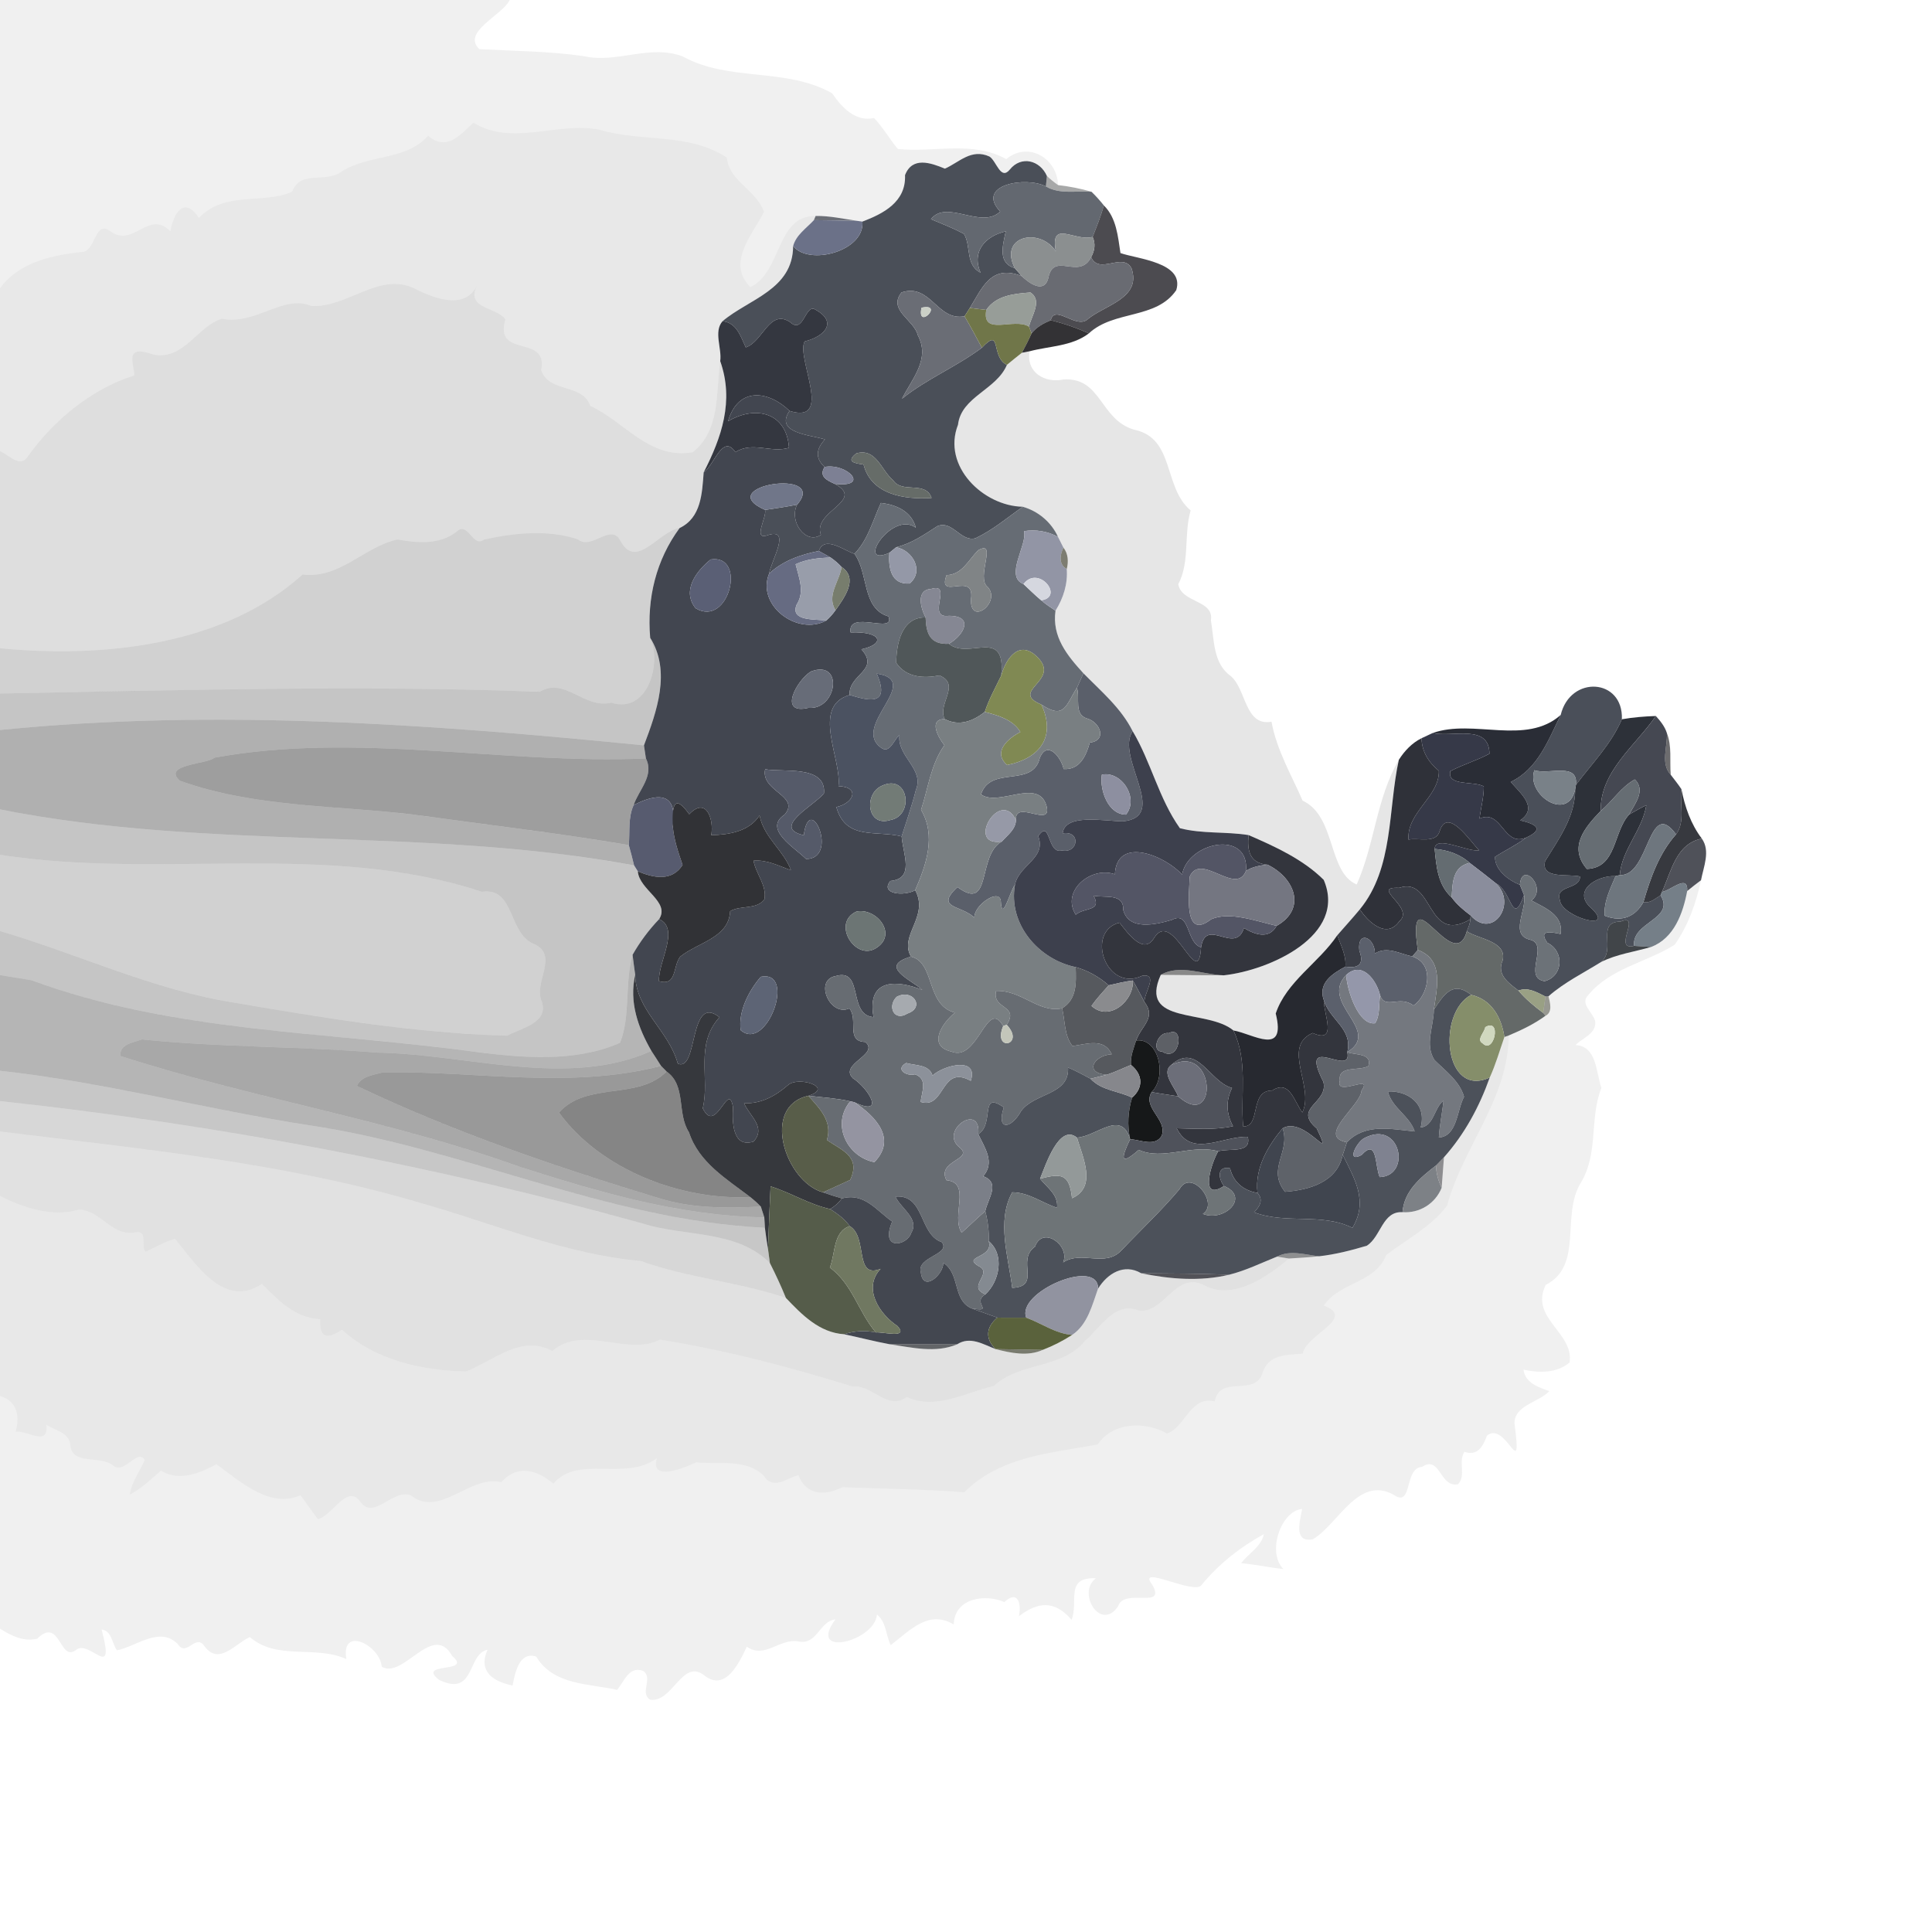 <?xml version="1.0" encoding="UTF-8" ?>
<!DOCTYPE svg PUBLIC "-//W3C//DTD SVG 1.1//EN" "http://www.w3.org/Graphics/SVG/1.1/DTD/svg11.dtd">
<svg width="384pt" height="384pt" viewBox="0 0 384 384" version="1.1" xmlns="http://www.w3.org/2000/svg">
<g id="#00000010">
<path fill="#000000" opacity="0.06" d=" M 0.00 0.00 L 101.31 0.00 C 99.93 2.99 91.66 6.37 95.28 9.77 C 102.18 10.14 109.12 10.17 115.98 11.15 C 122.61 12.69 129.10 8.72 135.70 11.22 C 144.96 16.33 156.12 13.32 165.40 18.55 C 167.31 21.34 169.99 24.26 173.72 23.46 C 175.52 25.32 176.79 27.62 178.45 29.61 C 185.58 30.36 193.37 27.91 200.00 31.63 C 204.35 28.01 210.14 31.43 210.30 36.79 C 209.52 36.24 208.78 35.64 208.08 34.98 C 206.71 31.85 202.97 30.87 200.70 33.71 C 198.87 35.93 198.08 32.01 196.66 31.11 C 193.04 29.47 190.66 32.26 187.81 33.52 C 185.00 32.36 181.33 31.05 179.88 34.81 C 180.11 40.15 175.54 42.48 171.41 44.04 L 170.40 43.90 C 167.64 43.50 164.92 42.88 162.12 42.92 C 154.22 42.81 155.45 54.06 149.14 57.07 C 144.31 52.21 149.58 46.65 151.86 42.08 C 150.07 37.48 144.99 36.13 144.46 31.32 C 136.74 26.28 127.53 28.32 119.11 25.77 C 110.79 24.15 101.81 29.13 94.08 24.38 C 91.43 26.94 88.68 30.09 85.09 26.98 C 80.71 31.91 73.38 30.67 68.01 34.02 C 64.77 36.58 59.83 33.61 58.06 38.11 C 52.15 40.68 44.76 37.89 39.53 43.30 C 36.59 38.91 34.52 42.32 33.86 45.97 C 29.54 41.57 26.51 49.32 21.98 45.99 C 18.64 43.56 19.19 50.15 16.10 50.10 C 10.26 50.73 3.63 52.21 0.00 57.31 L 0.00 0.00 Z" />
</g>
<g id="#00000018">
<path fill="#000000" opacity="0.09" d=" M 94.08 24.38 C 101.81 29.13 110.79 24.15 119.11 25.77 C 127.53 28.32 136.74 26.28 144.46 31.32 C 144.99 36.13 150.07 37.48 151.86 42.08 C 149.58 46.65 144.31 52.21 149.14 57.07 C 155.45 54.06 154.22 42.81 162.12 42.92 L 161.76 43.76 C 160.28 45.36 158.24 46.68 157.64 48.90 C 157.61 57.58 148.82 59.43 143.61 63.84 C 141.79 65.92 143.51 69.24 143.15 71.78 C 142.27 78.04 143.23 85.48 137.68 89.88 C 129.09 91.42 123.98 83.65 117.33 80.69 C 115.77 76.12 109.06 78.14 107.57 73.57 C 109.02 66.32 98.15 71.35 100.45 63.47 C 98.76 61.01 92.58 61.44 94.75 56.86 C 92.40 61.47 86.70 59.50 82.61 57.45 C 75.46 53.80 69.11 61.24 61.85 60.81 C 56.42 58.43 50.76 64.69 44.08 63.35 C 39.27 64.80 36.64 71.54 30.59 70.50 C 24.46 68.30 26.69 72.26 26.68 74.62 C 18.23 77.28 10.68 83.50 5.60 90.63 C 4.04 93.20 1.84 90.41 0.00 89.67 L 0.00 57.31 C 3.63 52.21 10.26 50.73 16.10 50.10 C 19.19 50.15 18.64 43.56 21.98 45.99 C 26.51 49.32 29.54 41.57 33.86 45.97 C 34.52 42.32 36.59 38.91 39.53 43.30 C 44.76 37.89 52.15 40.68 58.06 38.11 C 59.83 33.61 64.77 36.58 68.01 34.02 C 73.38 30.67 80.71 31.91 85.09 26.98 C 88.68 30.09 91.43 26.94 94.08 24.38 Z" />
</g>
<g id="#4a4f58fd">
<path fill="#4a4f58" opacity="1.00" d=" M 187.81 33.52 C 190.66 32.26 193.04 29.47 196.66 31.11 C 198.08 32.01 198.87 35.93 200.70 33.71 C 202.97 30.87 206.71 31.85 208.08 34.98 C 208.03 35.50 207.93 36.54 207.88 37.06 C 203.96 34.98 193.79 36.73 198.80 42.04 C 195.07 45.68 188.15 39.52 185.03 43.57 C 187.24 44.48 189.48 45.36 191.60 46.48 C 193.05 48.89 191.85 52.66 194.89 54.20 C 193.06 49.97 195.82 46.93 199.91 45.98 C 199.27 48.87 198.31 52.31 201.70 53.30 C 202.04 53.70 202.73 54.48 203.07 54.88 C 196.93 52.42 195.17 57.35 192.77 61.20 C 192.50 61.61 191.98 62.44 191.71 62.86 C 186.27 63.90 184.98 56.21 179.19 58.12 C 176.39 61.64 181.68 63.54 182.43 66.64 C 184.97 71.40 181.23 75.34 179.28 79.25 C 184.21 75.28 190.14 72.88 195.16 69.11 C 199.20 64.81 196.82 70.94 200.13 72.52 C 198.05 77.50 191.06 78.83 190.41 84.42 C 187.19 92.65 195.44 100.58 203.27 100.72 C 200.22 102.90 197.29 105.37 193.89 106.98 C 190.95 107.77 189.32 103.35 186.32 104.57 C 183.73 106.24 181.19 108.02 178.12 108.77 C 177.78 109.05 177.10 109.60 176.76 109.88 C 169.86 112.94 177.32 101.36 182.03 104.89 C 181.19 101.65 178.15 100.30 175.08 99.97 C 173.49 103.42 172.55 107.26 169.83 110.08 C 167.74 109.41 163.86 106.33 162.75 109.51 C 159.15 110.23 155.60 111.44 152.87 114.01 C 153.27 111.44 157.52 104.57 152.35 106.45 C 149.69 107.22 152.39 102.87 152.07 101.35 C 154.19 101.04 156.32 100.72 158.43 100.31 C 156.74 103.64 160.19 108.34 163.16 106.30 C 161.39 101.60 172.18 99.54 165.90 96.17 C 173.07 96.99 168.44 92.00 163.90 92.81 C 161.94 91.04 162.26 89.15 163.97 87.34 C 161.15 86.42 153.87 86.13 156.93 81.67 C 165.80 84.42 158.18 71.11 159.93 67.86 C 164.03 66.87 166.64 63.87 161.79 61.40 C 159.98 60.84 159.64 66.47 157.00 63.99 C 152.91 61.38 151.63 67.91 148.23 69.05 C 147.19 66.84 146.43 64.15 143.61 63.84 C 148.82 59.43 157.61 57.58 157.64 48.90 C 160.78 52.89 171.91 49.93 171.41 44.04 C 175.54 42.48 180.11 40.15 179.88 34.81 C 181.33 31.05 185.00 32.36 187.81 33.52 M 170.23 90.10 C 168.12 91.72 169.72 92.09 171.64 92.32 C 173.16 98.36 179.83 99.32 185.16 98.97 C 183.95 95.47 179.29 98.19 177.51 95.45 C 175.14 93.50 174.19 89.02 170.23 90.10 Z" />
</g>
<g id="#1213145f">
<path fill="#121314" opacity="0.37" d=" M 208.08 34.98 C 208.78 35.64 209.52 36.24 210.30 36.79 C 212.59 37.05 214.80 37.49 216.94 38.11 C 213.90 37.88 210.61 38.67 207.88 37.06 C 207.93 36.54 208.03 35.50 208.08 34.98 Z" />
</g>
<g id="#636870fe">
<path fill="#636870" opacity="1.00" d=" M 198.80 42.04 C 193.79 36.73 203.96 34.98 207.88 37.06 C 210.61 38.67 213.90 37.88 216.94 38.11 C 217.82 38.96 218.64 39.88 219.41 40.84 C 218.80 42.97 217.98 45.03 217.17 47.09 C 213.60 48.08 208.67 43.51 209.85 49.95 C 206.67 45.10 198.43 46.89 201.70 53.30 C 198.31 52.31 199.27 48.87 199.91 45.98 C 195.82 46.93 193.06 49.97 194.89 54.20 C 191.85 52.66 193.05 48.89 191.60 46.48 C 189.48 45.36 187.24 44.48 185.03 43.57 C 188.15 39.52 195.07 45.68 198.80 42.04 Z" />
</g>
<g id="#454449f4">
<path fill="#454449" opacity="0.96" d=" M 219.41 40.84 C 221.92 43.33 222.19 46.99 222.70 50.30 C 226.01 51.47 235.50 52.15 233.79 57.67 C 229.81 63.52 221.40 61.61 216.41 66.27 C 213.97 65.16 211.44 64.28 208.83 63.66 C 209.66 60.30 214.08 65.68 216.31 63.34 C 219.84 60.56 226.90 59.20 224.89 53.31 C 223.15 50.06 218.47 54.71 216.87 51.12 C 217.58 49.83 217.79 48.45 217.17 47.09 C 217.98 45.03 218.80 42.97 219.41 40.84 Z" />
</g>
<g id="#343844b9">
<path fill="#343844" opacity="0.73" d=" M 162.12 42.92 C 164.92 42.88 167.64 43.50 170.40 43.90 C 167.52 43.83 164.64 43.78 161.76 43.76 L 162.12 42.92 Z" />
</g>
<g id="#6b7188fd">
<path fill="#6b7188" opacity="1.00" d=" M 157.64 48.90 C 158.24 46.68 160.28 45.36 161.76 43.76 C 164.64 43.78 167.52 43.83 170.40 43.90 L 171.41 44.04 C 171.91 49.93 160.78 52.89 157.64 48.90 Z" />
</g>
<g id="#8b8f90ff">
<path fill="#8b8f90" opacity="1.00" d=" M 209.85 49.95 C 208.67 43.51 213.60 48.08 217.17 47.09 C 217.79 48.45 217.58 49.83 216.87 51.12 C 214.48 55.81 209.35 49.80 208.34 55.36 C 207.46 58.44 204.49 56.24 203.07 54.88 C 202.73 54.48 202.04 53.70 201.70 53.30 C 198.43 46.89 206.67 45.10 209.85 49.95 Z" />
</g>
<g id="#696b72ff">
<path fill="#696b72" opacity="1.00" d=" M 208.34 55.36 C 209.35 49.80 214.48 55.81 216.87 51.12 C 218.47 54.71 223.15 50.06 224.89 53.31 C 226.90 59.20 219.84 60.56 216.31 63.34 C 214.08 65.68 209.66 60.30 208.83 63.66 C 207.39 64.26 206.01 65.01 205.03 66.27 C 204.90 65.93 204.64 65.25 204.52 64.92 C 204.99 62.78 207.27 59.73 204.80 58.13 C 201.57 58.38 197.99 58.71 196.03 61.60 C 194.94 61.47 193.85 61.35 192.77 61.20 C 195.17 57.35 196.93 52.42 203.07 54.88 C 204.49 56.24 207.46 58.44 208.34 55.36 Z" />
</g>
<g id="#00000021">
<path fill="#000000" opacity="0.13" d=" M 61.85 60.81 C 69.11 61.24 75.46 53.80 82.61 57.45 C 86.70 59.50 92.40 61.47 94.75 56.86 C 92.58 61.44 98.76 61.01 100.45 63.47 C 98.15 71.35 109.02 66.32 107.57 73.57 C 109.06 78.14 115.77 76.12 117.33 80.69 C 123.98 83.65 129.09 91.42 137.68 89.88 C 143.23 85.48 142.27 78.04 143.15 71.78 C 145.95 79.70 143.41 86.97 139.86 93.89 C 139.54 98.08 139.37 102.90 135.08 104.95 C 130.92 105.59 126.52 113.29 123.38 107.61 C 121.45 103.69 117.66 109.50 114.84 107.19 C 108.91 105.22 102.25 105.91 96.20 107.24 C 93.96 109.02 93.04 103.43 90.72 105.70 C 87.36 108.31 82.98 107.94 79.01 107.23 C 72.30 108.69 67.59 115.10 60.14 114.19 C 44.53 128.28 20.73 130.84 0.00 128.85 L 0.00 89.67 C 1.84 90.41 4.04 93.20 5.60 90.63 C 10.68 83.50 18.23 77.28 26.68 74.62 C 26.69 72.26 24.46 68.30 30.59 70.50 C 36.64 71.54 39.27 64.80 44.08 63.35 C 50.76 64.69 56.42 58.43 61.85 60.81 Z" />
</g>
<g id="#6a6d75ff">
<path fill="#6a6d75" opacity="1.00" d=" M 179.19 58.12 C 184.98 56.21 186.27 63.90 191.71 62.86 C 192.91 64.91 194.04 67.01 195.16 69.11 C 190.14 72.88 184.21 75.28 179.28 79.25 C 181.23 75.34 184.97 71.40 182.43 66.64 C 181.68 63.54 176.39 61.64 179.19 58.12 M 183.16 61.16 C 182.16 65.80 187.80 60.16 183.16 61.16 Z" />
</g>
<g id="#979d98ff">
<path fill="#979d98" opacity="1.00" d=" M 196.03 61.60 C 197.99 58.71 201.57 58.38 204.80 58.13 C 207.27 59.73 204.99 62.78 204.52 64.92 C 201.51 63.04 195.08 66.96 196.03 61.60 Z" />
</g>
<g id="#343740fb">
<path fill="#343740" opacity="1.00" d=" M 157.00 63.99 C 159.64 66.47 159.98 60.84 161.79 61.40 C 166.64 63.87 164.03 66.87 159.93 67.86 C 158.18 71.11 165.80 84.42 156.93 81.67 C 152.77 77.63 146.72 76.80 144.71 83.72 C 150.17 80.49 156.35 81.97 156.82 89.00 C 153.23 90.10 149.55 87.67 146.17 89.87 C 143.62 86.10 141.91 92.56 139.86 93.89 C 143.41 86.97 145.95 79.70 143.15 71.78 C 143.51 69.24 141.79 65.92 143.61 63.84 C 146.43 64.15 147.19 66.84 148.23 69.05 C 151.63 67.91 152.91 61.38 157.00 63.99 Z" />
</g>
<g id="#cbd0c7ff">
<path fill="#cbd0c7" opacity="1.00" d=" M 183.16 61.16 C 187.80 60.16 182.16 65.80 183.16 61.16 Z" />
</g>
<g id="#707649fe">
<path fill="#707649" opacity="1.00" d=" M 191.71 62.86 C 191.98 62.44 192.50 61.61 192.77 61.20 C 193.85 61.35 194.94 61.47 196.03 61.60 C 195.08 66.96 201.51 63.04 204.52 64.92 C 204.64 65.25 204.90 65.93 205.03 66.27 C 204.45 67.58 203.79 68.85 203.11 70.11 C 202.10 70.90 201.11 71.71 200.13 72.52 C 196.82 70.94 199.20 64.81 195.16 69.11 C 194.04 67.01 192.91 64.91 191.71 62.86 Z" />
</g>
<g id="#29282cf1">
<path fill="#29282c" opacity="0.95" d=" M 205.03 66.27 C 206.01 65.01 207.39 64.26 208.83 63.66 C 211.44 64.28 213.97 65.16 216.41 66.27 C 213.05 68.84 208.53 68.78 204.63 69.82 C 204.25 69.89 203.49 70.04 203.11 70.11 C 203.79 68.85 204.45 67.58 205.03 66.27 Z" />
</g>
<g id="#0101011a">
<path fill="#010101" opacity="0.10" d=" M 203.11 70.11 C 203.49 70.04 204.25 69.89 204.63 69.82 C 203.93 74.03 207.63 76.19 211.36 75.43 C 218.96 74.91 218.57 83.44 225.45 85.41 C 233.55 87.10 231.17 96.89 236.65 101.45 C 235.24 106.32 236.55 111.62 234.19 116.12 C 234.83 119.87 241.34 119.22 240.68 123.30 C 241.34 127.16 241.08 131.87 244.63 134.38 C 247.74 137.00 247.38 144.39 252.72 143.45 C 253.78 149.19 256.79 154.24 258.90 159.13 C 265.60 162.26 263.87 173.34 269.65 175.80 C 273.23 167.82 273.54 158.71 278.03 151.02 C 275.85 160.87 277.05 172.51 270.28 180.74 C 268.83 182.50 267.28 184.18 265.79 185.90 C 262.16 191.33 255.69 195.09 253.56 201.44 C 255.71 210.09 248.99 205.44 245.15 204.81 C 239.97 200.47 226.22 203.78 230.71 193.76 C 234.88 193.81 239.06 193.84 243.25 193.85 C 252.33 192.86 267.83 185.94 263.10 174.88 C 259.04 170.83 253.43 168.25 248.16 165.98 C 243.65 165.25 238.94 165.77 234.51 164.61 C 230.30 158.68 228.79 151.48 225.12 145.32 C 222.84 140.74 218.86 137.41 215.34 133.82 C 212.09 130.26 209.06 126.56 209.79 121.38 C 211.36 118.88 212.25 116.06 212.03 113.09 C 212.39 111.64 212.33 110.06 211.37 108.85 C 211.10 108.32 210.56 107.25 210.29 106.71 C 208.97 103.79 206.34 101.58 203.27 100.72 C 195.44 100.58 187.19 92.65 190.41 84.42 C 191.06 78.83 198.05 77.50 200.13 72.52 C 201.11 71.71 202.10 70.90 203.11 70.11 Z" />
</g>
<g id="#424650fe">
<path fill="#424650" opacity="1.00" d=" M 144.71 83.72 C 146.72 76.80 152.77 77.63 156.93 81.67 C 153.87 86.13 161.15 86.42 163.97 87.34 C 162.26 89.15 161.94 91.04 163.90 92.81 C 162.70 94.70 164.35 95.47 165.90 96.17 C 172.18 99.54 161.39 101.60 163.16 106.30 C 160.19 108.34 156.74 103.64 158.43 100.31 C 164.83 92.87 141.26 96.58 152.07 101.35 C 152.39 102.87 149.69 107.22 152.35 106.45 C 157.52 104.57 153.27 111.44 152.87 114.01 C 150.31 120.28 158.43 126.44 164.22 123.35 C 164.92 122.73 165.53 122.04 166.07 121.28 C 167.75 118.87 170.71 115.00 167.28 112.70 C 166.62 111.99 165.90 111.36 165.10 110.82 C 164.51 110.49 163.34 109.83 162.75 109.51 C 163.86 106.33 167.74 109.41 169.83 110.08 C 172.68 113.99 171.27 120.96 176.60 122.52 C 178.03 126.20 168.39 121.07 169.06 125.70 C 175.24 125.46 176.09 127.99 171.21 129.05 C 175.01 133.27 168.56 134.01 168.88 138.13 C 161.14 140.39 167.34 150.89 166.65 156.25 C 171.07 156.42 169.63 159.70 166.23 160.41 C 168.10 167.07 174.07 164.98 179.21 166.24 C 179.46 169.71 181.88 174.65 176.96 175.10 C 174.83 177.76 179.81 178.17 181.90 176.93 C 184.75 182.13 178.64 185.90 181.06 190.13 C 174.51 192.09 180.97 194.64 183.33 196.76 C 178.66 194.88 172.17 194.16 173.63 202.16 C 168.41 201.78 171.77 192.31 166.09 194.00 C 161.76 194.75 164.93 202.17 168.82 200.43 C 170.65 202.60 168.02 207.00 171.99 207.10 C 174.92 209.59 166.66 211.47 169.52 214.31 C 172.70 216.36 176.05 222.08 169.81 219.07 L 168.99 218.89 C 166.25 218.28 163.45 218.11 160.67 217.80 C 165.86 216.16 158.75 213.83 156.66 215.64 C 154.15 217.81 151.42 219.37 147.89 219.29 C 149.00 221.86 152.33 224.05 149.78 226.89 C 145.51 228.26 145.54 222.86 145.69 220.05 C 144.77 214.58 142.32 225.72 139.68 220.28 C 141.12 214.29 138.07 207.63 143.01 202.18 C 136.85 197.33 138.83 213.17 134.72 211.40 C 132.84 204.67 126.41 200.86 126.25 193.75 C 126.06 192.42 125.89 191.10 125.73 189.77 C 127.19 187.20 128.95 184.84 131.01 182.68 C 135.21 184.63 130.78 191.17 130.98 195.02 C 134.58 196.04 133.69 192.11 135.19 190.15 C 138.67 187.31 144.87 186.43 145.12 181.11 C 147.24 179.86 150.23 180.87 151.93 178.79 C 152.48 175.99 150.24 173.71 149.77 171.07 C 152.44 170.84 154.81 172.12 157.21 172.96 C 155.75 168.99 151.82 166.46 150.97 162.08 C 148.87 165.28 144.92 165.90 141.37 166.00 C 141.92 162.79 140.35 158.26 136.99 161.84 C 134.06 157.70 133.53 160.04 133.72 164.22 C 134.81 156.82 129.96 157.95 125.94 160.02 C 126.97 156.96 130.09 154.18 128.38 150.75 C 128.29 150.10 128.09 148.80 127.99 148.15 C 130.54 141.42 133.41 133.42 129.23 126.77 C 128.55 118.92 130.41 111.29 135.08 104.95 C 139.37 102.90 139.54 98.08 139.86 93.89 C 141.91 92.56 143.62 86.10 146.17 89.87 C 149.55 87.67 153.23 90.10 156.82 89.00 C 156.35 81.97 150.17 80.49 144.71 83.72 M 141.26 111.20 C 138.41 113.48 135.45 117.39 138.25 120.89 C 144.89 124.86 148.53 110.08 141.26 111.20 M 161.19 133.46 C 158.41 135.11 154.53 142.16 160.68 140.69 C 166.42 141.17 167.74 131.02 161.19 133.46 M 152.08 152.89 C 151.14 157.33 159.12 158.13 155.97 161.90 C 151.58 164.79 157.99 168.49 160.22 170.73 C 166.87 170.70 160.93 157.01 159.76 166.01 C 153.14 164.52 161.85 160.11 163.77 157.68 C 164.25 151.95 155.41 153.56 152.08 152.89 M 170.24 181.17 C 165.14 183.46 170.14 191.30 174.30 188.33 C 178.38 185.60 174.20 180.40 170.24 181.17 M 151.21 194.15 C 148.80 196.96 146.72 201.00 147.21 204.75 C 152.39 209.28 158.40 192.70 151.21 194.15 Z" />
</g>
<g id="#666c68ff">
<path fill="#666c68" opacity="1.00" d=" M 170.23 90.10 C 174.19 89.02 175.14 93.50 177.51 95.45 C 179.29 98.19 183.95 95.47 185.16 98.97 C 179.83 99.32 173.16 98.36 171.64 92.32 C 169.72 92.09 168.12 91.72 170.23 90.10 Z" />
</g>
<g id="#7d8094ff">
<path fill="#7d8094" opacity="1.00" d=" M 163.90 92.81 C 168.44 92.00 173.07 96.99 165.90 96.17 C 164.35 95.47 162.70 94.70 163.90 92.81 Z" />
</g>
<g id="#707689ff">
<path fill="#707689" opacity="1.00" d=" M 152.07 101.35 C 141.26 96.58 164.83 92.87 158.43 100.31 C 156.32 100.72 154.19 101.04 152.07 101.35 Z" />
</g>
<g id="#666c74fe">
<path fill="#666c74" opacity="1.00" d=" M 175.08 99.97 C 178.15 100.30 181.19 101.65 182.03 104.89 C 177.32 101.36 169.86 112.94 176.76 109.88 C 176.56 112.86 177.07 116.22 180.80 115.98 C 183.74 113.52 181.43 109.38 178.12 108.77 C 181.19 108.02 183.73 106.24 186.32 104.57 C 189.32 103.35 190.95 107.77 193.89 106.98 C 197.29 105.37 200.22 102.90 203.27 100.72 C 206.34 101.58 208.97 103.79 210.29 106.71 C 208.22 105.58 205.84 105.20 203.52 105.57 C 204.30 108.17 199.56 114.56 203.43 116.09 C 204.59 117.17 205.72 118.30 206.95 119.32 C 207.84 120.08 208.81 120.73 209.79 121.38 C 209.06 126.56 212.09 130.26 215.34 133.82 C 214.92 134.79 214.49 135.75 214.05 136.71 C 211.85 140.12 211.61 143.11 207.01 140.06 C 200.47 137.31 210.83 135.39 206.31 130.73 C 202.77 127.02 200.01 130.61 199.01 134.26 C 199.96 124.50 192.55 131.24 188.61 127.96 C 191.57 126.26 193.69 122.41 188.60 122.40 C 183.93 123.01 189.52 115.72 185.09 117.05 C 182.00 117.24 182.99 120.89 183.97 122.72 C 179.17 122.62 178.17 127.99 178.13 131.74 C 180.11 134.69 183.58 134.86 186.73 134.25 C 191.06 136.09 186.25 139.86 187.77 142.93 C 184.47 142.89 186.50 146.68 187.72 148.11 C 185.01 151.89 184.50 156.62 183.07 160.96 C 186.12 166.16 184.09 171.89 181.90 176.93 C 179.81 178.17 174.83 177.76 176.96 175.10 C 181.88 174.65 179.46 169.71 179.21 166.24 C 180.19 163.17 181.26 160.11 182.05 156.98 C 183.78 152.84 178.24 150.35 178.78 146.10 C 177.72 146.94 176.90 149.72 175.30 148.74 C 168.79 144.45 183.71 135.32 174.26 133.88 C 177.29 140.92 171.70 138.94 168.88 138.13 C 168.56 134.01 175.01 133.27 171.21 129.05 C 176.09 127.99 175.24 125.46 169.06 125.70 C 168.39 121.07 178.03 126.20 176.60 122.52 C 171.27 120.96 172.68 113.99 169.83 110.08 C 172.55 107.26 173.49 103.42 175.08 99.97 M 194.41 109.38 C 192.50 111.29 191.22 114.24 188.14 114.31 C 186.19 119.56 193.74 113.40 193.01 119.00 C 192.64 124.61 199.09 119.74 196.32 116.68 C 193.86 114.85 198.37 107.13 194.41 109.38 Z" />
</g>
<g id="#0000002d">
<path fill="#000000" opacity="0.18" d=" M 90.72 105.70 C 93.04 103.43 93.96 109.02 96.20 107.24 C 102.25 105.91 108.91 105.22 114.84 107.19 C 117.66 109.50 121.45 103.69 123.38 107.61 C 126.52 113.29 130.92 105.59 135.08 104.95 C 130.41 111.29 128.55 118.92 129.23 126.77 C 131.59 131.97 128.67 141.95 121.51 139.66 C 116.04 140.96 112.29 134.47 107.30 137.49 C 71.66 136.14 35.44 137.19 0.00 137.84 L 0.00 128.85 C 20.73 130.84 44.53 128.28 60.14 114.19 C 67.59 115.10 72.30 108.69 79.01 107.23 C 82.98 107.94 87.36 108.31 90.72 105.70 Z" />
</g>
<g id="#9295a5fb">
<path fill="#9295a5" opacity="1.00" d=" M 203.52 105.57 C 205.84 105.20 208.22 105.58 210.29 106.71 C 210.56 107.25 211.10 108.32 211.37 108.85 C 210.66 110.21 210.38 112.26 212.03 113.09 C 212.25 116.06 211.36 118.88 209.79 121.38 C 208.81 120.73 207.84 120.08 206.95 119.32 C 211.63 118.66 206.38 112.18 203.43 116.09 C 199.56 114.56 204.30 108.17 203.52 105.57 Z" />
</g>
<g id="#9498a7ff">
<path fill="#9498a7" opacity="1.00" d=" M 176.76 109.88 C 177.10 109.60 177.78 109.05 178.12 108.77 C 181.43 109.38 183.74 113.52 180.80 115.98 C 177.07 116.22 176.56 112.86 176.76 109.88 Z" />
</g>
<g id="#808486ff">
<path fill="#808486" opacity="1.00" d=" M 194.41 109.38 C 198.37 107.13 193.86 114.85 196.32 116.68 C 199.09 119.74 192.64 124.61 193.01 119.00 C 193.74 113.40 186.19 119.56 188.14 114.31 C 191.22 114.24 192.50 111.29 194.41 109.38 Z" />
</g>
<g id="#595949c8">
<path fill="#595949" opacity="0.78" d=" M 211.37 108.85 C 212.33 110.06 212.39 111.64 212.03 113.09 C 210.38 112.26 210.66 110.21 211.37 108.85 Z" />
</g>
<g id="#666b82ff">
<path fill="#666b82" opacity="1.00" d=" M 152.87 114.01 C 155.60 111.44 159.15 110.23 162.75 109.51 C 163.34 109.83 164.51 110.49 165.10 110.82 C 162.72 110.89 160.30 111.12 158.13 112.15 C 158.80 114.85 160.00 117.60 158.33 120.20 C 156.96 123.58 162.21 123.00 164.22 123.35 C 158.43 126.44 150.31 120.28 152.87 114.01 Z" />
</g>
<g id="#5a5f75ff">
<path fill="#5a5f75" opacity="1.00" d=" M 141.26 111.20 C 148.53 110.08 144.89 124.86 138.25 120.89 C 135.45 117.39 138.41 113.48 141.26 111.20 Z" />
</g>
<g id="#989daaff">
<path fill="#989daa" opacity="1.00" d=" M 158.13 112.15 C 160.30 111.12 162.72 110.89 165.10 110.82 C 165.90 111.36 166.62 111.99 167.28 112.70 C 166.83 115.60 164.23 118.38 166.07 121.28 C 165.53 122.04 164.92 122.73 164.22 123.35 C 162.21 123.00 156.96 123.58 158.33 120.20 C 160.00 117.60 158.80 114.85 158.13 112.15 Z" />
</g>
<g id="#777d6dff">
<path fill="#777d6d" opacity="1.00" d=" M 167.28 112.70 C 170.71 115.00 167.75 118.87 166.07 121.28 C 164.23 118.38 166.83 115.60 167.28 112.70 Z" />
</g>
<g id="#d5d7dfff">
<path fill="#d5d7df" opacity="1.00" d=" M 203.43 116.09 C 206.38 112.18 211.63 118.66 206.95 119.32 C 205.72 118.30 204.59 117.17 203.43 116.09 Z" />
</g>
<g id="#858793ff">
<path fill="#858793" opacity="1.00" d=" M 183.97 122.72 C 182.99 120.89 182.00 117.24 185.09 117.05 C 189.52 115.72 183.93 123.01 188.60 122.40 C 193.69 122.41 191.57 126.26 188.61 127.96 C 184.83 128.15 184.08 125.90 183.97 122.72 Z" />
</g>
<g id="#505759ff">
<path fill="#505759" opacity="1.00" d=" M 178.13 131.74 C 178.17 127.99 179.17 122.62 183.97 122.72 C 184.08 125.90 184.83 128.15 188.61 127.96 C 192.55 131.24 199.96 124.50 199.01 134.26 C 197.86 136.66 196.55 138.98 195.73 141.51 C 193.34 143.36 190.65 144.41 187.77 142.93 C 186.25 139.86 191.06 136.09 186.73 134.25 C 183.58 134.86 180.11 134.69 178.13 131.74 Z" />
</g>
<g id="#0000003b">
<path fill="#000000" opacity="0.23" d=" M 129.23 126.77 C 133.41 133.42 130.54 141.42 127.99 148.15 C 85.47 143.92 42.69 140.82 0.00 145.09 L 0.00 137.84 C 35.44 137.19 71.66 136.14 107.30 137.49 C 112.29 134.47 116.04 140.96 121.51 139.66 C 128.67 141.95 131.59 131.97 129.23 126.77 Z" />
<path fill="#000000" opacity="0.23" d=" M 0.00 160.87 C 41.53 169.15 84.39 164.25 126.03 172.00 C 126.21 172.29 126.58 172.88 126.77 173.18 C 127.05 176.90 133.23 179.20 131.01 182.68 C 128.95 184.84 127.19 187.20 125.73 189.77 C 124.13 195.39 125.37 201.99 123.23 207.28 C 114.20 211.21 103.64 210.26 94.00 209.00 C 64.68 205.00 34.35 205.21 6.27 194.83 C 4.71 194.57 1.57 194.06 0.00 193.80 L 0.00 185.05 C 15.07 189.47 29.42 196.27 44.98 199.02 C 63.45 202.16 82.06 205.33 100.81 205.85 C 103.56 204.37 109.03 203.31 107.71 199.16 C 105.90 195.30 111.11 190.11 106.32 187.70 C 100.90 185.78 102.48 176.27 95.79 177.25 C 65.01 167.10 31.72 174.88 0.00 169.89 L 0.00 160.87 Z" />
</g>
<g id="#808953ff">
<path fill="#808953" opacity="1.00" d=" M 199.01 134.26 C 200.01 130.61 202.77 127.02 206.31 130.73 C 210.83 135.39 200.47 137.31 207.01 140.06 C 209.86 146.36 206.86 150.68 200.17 152.06 C 197.21 149.45 200.36 146.75 202.81 145.49 C 201.29 143.00 198.37 142.19 195.73 141.51 C 196.55 138.98 197.86 136.66 199.01 134.26 Z" />
</g>
<g id="#676c78ff">
<path fill="#676c78" opacity="1.00" d=" M 161.19 133.46 C 167.74 131.02 166.42 141.17 160.68 140.69 C 154.53 142.16 158.41 135.11 161.19 133.46 Z" />
</g>
<g id="#4b5261ff">
<path fill="#4b5261" opacity="1.00" d=" M 174.26 133.88 C 183.71 135.32 168.79 144.45 175.30 148.74 C 176.90 149.72 177.72 146.94 178.78 146.10 C 178.24 150.35 183.78 152.84 182.05 156.98 C 181.26 160.11 180.19 163.17 179.21 166.24 C 174.07 164.98 168.10 167.07 166.23 160.41 C 169.63 159.70 171.07 156.42 166.65 156.25 C 167.34 150.89 161.14 140.39 168.88 138.13 C 171.70 138.94 177.29 140.92 174.26 133.88 M 175.26 156.19 C 171.67 157.76 172.29 164.43 176.92 163.00 C 181.78 162.16 180.62 153.65 175.26 156.19 Z" />
</g>
<g id="#5a5f6afd">
<path fill="#5a5f6a" opacity="1.00" d=" M 215.34 133.82 C 218.86 137.41 222.84 140.74 225.12 145.32 C 221.59 150.48 232.60 162.38 223.14 163.25 C 219.52 163.20 211.66 161.63 211.21 165.63 C 214.91 165.05 214.33 169.70 211.06 169.04 C 208.06 169.86 208.87 162.60 206.35 166.18 C 208.05 170.61 202.51 171.90 201.73 175.86 C 200.68 177.24 199.14 183.61 198.91 178.98 C 198.41 176.00 190.89 181.78 194.74 184.17 C 193.31 179.39 184.89 181.39 190.30 176.31 C 197.24 181.45 194.15 169.94 199.13 167.26 C 200.25 165.97 201.87 164.88 201.93 163.00 C 201.63 158.72 209.34 164.82 207.97 160.08 C 206.29 154.56 198.51 160.42 194.97 157.90 C 196.89 152.04 205.26 156.68 206.67 150.63 C 208.18 147.02 210.91 150.53 211.41 152.85 C 214.60 153.07 215.89 150.21 216.60 147.60 C 220.13 147.18 218.64 143.56 216.12 142.83 C 213.35 142.00 214.73 138.82 214.05 136.71 C 214.49 135.75 214.92 134.79 215.34 133.82 M 219.00 153.97 C 218.52 157.05 220.26 161.90 223.79 161.91 C 226.45 158.72 222.98 153.17 219.00 153.97 Z" />
</g>
<g id="#4a4f59fe">
<path fill="#4a4f59" opacity="1.00" d=" M 310.20 142.10 C 312.12 134.14 322.68 134.81 322.36 142.96 C 320.25 147.90 316.40 151.77 313.22 156.02 C 313.76 151.39 307.79 154.07 304.97 153.09 C 303.25 157.97 311.70 163.52 313.08 156.86 C 313.11 162.30 309.83 166.75 307.11 171.15 C 306.15 174.81 311.77 173.63 314.05 174.21 C 314.02 176.92 308.99 175.85 310.04 178.90 C 310.33 182.25 321.20 185.27 316.39 180.61 C 312.22 177.09 317.42 173.93 321.11 174.14 C 320.06 176.65 318.74 179.19 318.94 182.01 C 322.50 183.43 325.13 182.05 326.65 179.28 C 327.98 179.61 329.00 178.57 330.05 177.95 C 333.01 182.69 324.26 183.23 324.79 188.00 C 320.40 189.08 326.42 181.39 322.11 183.17 C 317.12 183.22 321.29 188.71 318.22 191.21 C 314.69 193.41 310.92 195.25 307.77 198.02 L 307.17 198.07 C 305.48 197.24 303.72 196.14 301.80 196.89 C 299.80 195.35 297.40 193.70 298.67 190.87 C 299.54 187.05 293.85 186.66 291.54 185.11 C 291.84 184.33 292.22 183.57 292.23 182.72 L 292.31 181.96 C 296.69 186.84 301.60 179.60 297.34 175.58 C 300.49 177.12 300.57 184.43 302.91 177.89 C 303.52 180.84 299.93 185.85 304.18 186.79 C 307.94 187.77 302.61 194.34 307.00 195.02 C 310.74 194.02 310.96 189.04 307.54 187.38 C 305.70 184.75 308.25 185.22 310.18 185.64 C 310.82 181.85 307.05 180.45 304.37 178.97 C 307.66 176.55 302.47 170.96 302.09 175.86 C 299.80 174.96 297.07 172.88 297.15 170.30 C 299.19 168.99 301.40 167.96 303.34 166.48 C 307.04 164.77 305.24 163.77 302.14 163.06 C 305.84 160.51 302.17 157.68 300.27 155.41 C 305.67 152.81 307.72 147.13 310.20 142.10 Z" />
</g>
<g id="#797f82ff">
<path fill="#797f82" opacity="1.00" d=" M 207.01 140.06 C 211.61 143.11 211.85 140.12 214.05 136.71 C 214.73 138.82 213.35 142.00 216.12 142.83 C 218.64 143.56 220.13 147.18 216.60 147.60 C 215.89 150.21 214.60 153.07 211.41 152.85 C 210.91 150.53 208.18 147.02 206.67 150.63 C 205.26 156.68 196.89 152.04 194.97 157.90 C 198.51 160.42 206.29 154.56 207.97 160.08 C 209.34 164.82 201.63 158.72 201.93 163.00 C 198.81 156.43 191.76 168.39 199.13 167.26 C 194.15 169.94 197.24 181.45 190.30 176.31 C 184.89 181.39 193.31 179.39 194.74 184.17 C 190.89 181.78 198.41 176.00 198.91 178.98 C 199.14 183.61 200.68 177.24 201.73 175.86 C 200.34 183.69 206.43 190.69 213.80 192.22 C 213.89 195.29 214.10 198.59 211.10 200.41 C 206.41 201.40 203.10 196.77 197.98 196.95 C 197.12 200.67 202.66 199.70 200.09 203.68 L 199.39 203.93 C 196.16 198.17 194.39 211.19 189.10 209.01 C 184.21 207.87 187.30 203.30 189.80 201.27 C 183.96 199.78 185.92 191.30 181.06 190.13 C 178.64 185.90 184.75 182.13 181.90 176.93 C 184.09 171.89 186.12 166.16 183.07 160.96 C 184.50 156.62 185.01 151.89 187.72 148.11 C 186.50 146.68 184.47 142.89 187.77 142.93 C 190.65 144.41 193.34 143.36 195.73 141.51 C 198.37 142.19 201.29 143.00 202.81 145.49 C 200.36 146.75 197.21 149.45 200.17 152.06 C 206.86 150.68 209.86 146.36 207.01 140.06 Z" />
</g>
<g id="#2a2d36fb">
<path fill="#2a2d36" opacity="1.00" d=" M 284.74 145.70 C 292.82 142.82 303.27 148.26 310.20 142.10 C 307.72 147.13 305.67 152.81 300.27 155.41 C 302.17 157.68 305.84 160.51 302.14 163.06 C 305.24 163.77 307.04 164.77 303.34 166.48 C 298.78 168.43 298.55 160.74 294.06 162.70 C 294.33 160.57 294.93 158.47 294.92 156.31 C 292.95 155.16 287.57 156.35 288.26 153.28 C 290.77 151.94 293.53 151.17 296.04 149.81 C 295.96 143.81 288.74 146.61 284.74 145.70 Z" />
</g>
<g id="#2d3139fd">
<path fill="#2d3139" opacity="1.00" d=" M 322.36 142.96 C 324.59 142.57 326.82 142.39 329.11 142.31 C 325.16 148.13 317.97 153.33 318.16 161.18 C 314.94 164.50 311.70 168.40 315.40 172.71 C 321.40 172.50 320.59 165.33 323.81 161.89 C 324.93 161.24 326.06 160.60 327.22 160.03 C 326.43 165.02 322.35 168.83 321.94 173.93 L 321.11 174.14 C 317.42 173.93 312.22 177.09 316.39 180.61 C 321.20 185.27 310.33 182.25 310.04 178.90 C 308.99 175.85 314.02 176.92 314.05 174.21 C 311.77 173.63 306.15 174.81 307.11 171.15 C 309.83 166.75 313.11 162.30 313.08 156.86 L 313.22 156.02 C 316.40 151.77 320.25 147.90 322.36 142.96 Z" />
</g>
<g id="#0000004e">
<path fill="#000000" opacity="0.31" d=" M 0.00 145.09 C 42.69 140.82 85.47 143.92 127.99 148.15 C 128.09 148.80 128.29 150.10 128.38 150.75 C 100.07 151.98 70.98 145.41 42.62 150.59 C 41.22 151.92 32.14 151.90 35.74 155.17 C 50.56 160.50 66.56 160.04 82.04 161.89 C 96.36 163.88 110.73 165.54 124.98 167.97 C 125.36 169.30 125.70 170.65 126.03 172.00 C 84.39 164.25 41.53 169.15 0.00 160.87 L 0.00 145.09 Z" />
</g>
<g id="#454852fd">
<path fill="#454852" opacity="1.00" d=" M 318.16 161.18 C 317.97 153.33 325.16 148.13 329.11 142.31 C 330.02 143.31 330.90 144.40 331.31 145.72 C 331.43 148.48 330.01 151.79 332.07 153.99 C 332.79 154.94 333.54 155.86 334.20 156.86 C 333.82 159.78 335.01 163.33 333.13 165.83 C 327.57 158.27 327.90 174.25 321.94 173.93 C 322.35 168.83 326.43 165.02 327.22 160.03 C 326.06 160.60 324.93 161.24 323.81 161.89 C 324.91 159.77 327.17 157.13 324.94 154.92 C 322.18 156.43 320.53 159.21 318.16 161.18 Z" />
</g>
<g id="#3d404dfd">
<path fill="#3d404d" opacity="1.00" d=" M 223.14 163.25 C 232.60 162.38 221.59 150.48 225.12 145.32 C 228.79 151.48 230.30 158.68 234.51 164.61 C 238.94 165.77 243.65 165.25 248.16 165.98 C 247.86 169.04 248.34 171.58 251.91 171.86 C 250.42 172.01 248.93 172.28 247.65 173.08 C 248.34 164.83 236.09 167.34 234.95 173.84 C 231.69 170.16 221.98 166.01 221.59 173.78 C 216.92 172.08 210.82 177.04 213.81 181.80 C 215.51 180.30 219.07 181.20 217.37 178.03 C 219.59 178.51 223.39 177.45 223.25 180.84 C 224.35 185.03 229.69 183.78 232.90 182.84 C 236.61 180.88 235.68 187.36 238.72 188.28 C 238.19 197.48 233.20 180.38 229.40 186.40 C 227.30 189.98 224.04 185.32 222.52 183.38 C 215.67 185.07 219.78 197.37 227.06 193.93 C 230.35 193.47 227.33 197.43 227.47 199.16 C 226.69 197.73 225.97 196.27 225.15 194.88 C 223.53 195.09 221.95 195.47 220.36 195.84 C 218.46 194.16 216.23 192.91 213.80 192.22 C 206.43 190.69 200.34 183.69 201.73 175.86 C 202.51 171.90 208.05 170.61 206.35 166.18 C 208.87 162.60 208.06 169.86 211.06 169.04 C 214.33 169.70 214.91 165.05 211.21 165.63 C 211.66 161.63 219.52 163.20 223.14 163.25 Z" />
</g>
<g id="#363948ff">
<path fill="#363948" opacity="1.00" d=" M 282.54 146.73 C 283.09 146.47 284.19 145.95 284.74 145.70 C 288.74 146.61 295.96 143.81 296.04 149.81 C 293.53 151.17 290.77 151.94 288.26 153.28 C 287.57 156.35 292.95 155.16 294.92 156.31 C 294.93 158.47 294.33 160.57 294.06 162.70 C 298.55 160.74 298.78 168.43 303.34 166.48 C 301.40 167.96 299.19 168.99 297.15 170.30 C 297.07 172.88 299.80 174.96 302.09 175.86 C 302.30 176.37 302.71 177.38 302.91 177.89 C 300.57 184.43 300.49 177.12 297.34 175.58 C 295.62 174.20 293.88 172.84 292.11 171.51 C 290.19 169.77 287.71 168.94 285.15 168.73 C 285.25 165.86 291.64 169.39 293.99 169.01 C 292.12 167.10 287.75 160.38 286.16 165.13 C 285.46 167.76 281.96 166.45 279.95 166.88 C 279.58 161.41 286.09 158.41 285.99 153.21 C 283.96 151.54 282.61 149.43 282.54 146.73 Z" />
</g>
<g id="#2a2a2daf">
<path fill="#2a2a2d" opacity="0.69" d=" M 331.31 145.72 C 332.34 148.34 331.84 151.21 332.07 153.99 C 330.01 151.79 331.43 148.48 331.31 145.72 Z" />
</g>
<g id="#2b2d35f9">
<path fill="#2b2d35" opacity="0.98" d=" M 278.03 151.02 C 279.15 149.25 280.64 147.67 282.54 146.73 C 282.61 149.43 283.96 151.54 285.99 153.21 C 286.09 158.41 279.58 161.41 279.95 166.88 C 281.96 166.45 285.46 167.76 286.16 165.13 C 287.75 160.38 292.12 167.10 293.99 169.01 C 291.64 169.39 285.25 165.86 285.15 168.73 C 285.48 172.22 285.78 175.90 288.53 178.37 C 289.55 179.79 290.91 180.91 292.31 181.96 L 292.23 182.72 C 283.44 187.87 285.00 174.08 278.10 176.47 C 272.12 176.19 281.37 180.36 278.13 183.11 C 275.55 186.79 271.79 183.09 270.28 180.74 C 277.05 172.51 275.85 160.87 278.03 151.02 Z" />
</g>
<g id="#00000061">
<path fill="#000000" opacity="0.38" d=" M 42.62 150.59 C 70.98 145.41 100.07 151.98 128.38 150.75 C 130.09 154.18 126.97 156.96 125.94 160.02 C 124.80 162.49 125.22 165.31 124.98 167.97 C 110.73 165.54 96.36 163.88 82.04 161.89 C 66.56 160.04 50.56 160.50 35.74 155.17 C 32.14 151.90 41.22 151.92 42.62 150.59 Z" />
</g>
<g id="#555a69ff">
<path fill="#555a69" opacity="1.00" d=" M 152.08 152.89 C 155.41 153.56 164.25 151.95 163.77 157.68 C 161.85 160.11 153.14 164.52 159.76 166.01 C 160.93 157.01 166.87 170.70 160.22 170.73 C 157.99 168.49 151.58 164.79 155.97 161.90 C 159.12 158.13 151.14 157.33 152.08 152.89 Z" />
</g>
<g id="#798188ff">
<path fill="#798188" opacity="1.00" d=" M 304.97 153.09 C 307.79 154.07 313.76 151.39 313.22 156.02 L 313.08 156.86 C 311.70 163.52 303.25 157.97 304.97 153.09 Z" />
</g>
<g id="#8d8fa0ff">
<path fill="#8d8fa0" opacity="1.00" d=" M 219.00 153.97 C 222.98 153.17 226.45 158.72 223.79 161.91 C 220.26 161.90 218.52 157.05 219.00 153.97 Z" />
</g>
<g id="#666d73ff">
<path fill="#666d73" opacity="1.00" d=" M 318.16 161.18 C 320.53 159.21 322.18 156.43 324.94 154.92 C 327.17 157.13 324.91 159.77 323.81 161.89 C 320.59 165.33 321.40 172.50 315.40 172.71 C 311.70 168.40 314.94 164.50 318.16 161.18 Z" />
</g>
<g id="#727b76ff">
<path fill="#727b76" opacity="1.00" d=" M 175.26 156.19 C 180.62 153.65 181.78 162.16 176.92 163.00 C 172.29 164.43 171.67 157.76 175.26 156.19 Z" />
</g>
<g id="#2e3036f2">
<path fill="#2e3036" opacity="0.95" d=" M 334.20 156.86 C 334.90 160.42 336.06 163.77 338.25 166.68 C 333.10 167.71 332.20 173.20 330.33 177.27 L 330.05 177.95 C 329.00 178.57 327.98 179.61 326.65 179.28 C 328.05 174.47 329.75 169.64 333.13 165.83 C 335.01 163.33 333.82 159.78 334.20 156.86 Z" />
</g>
<g id="#575b6ffc">
<path fill="#575b6f" opacity="1.00" d=" M 125.94 160.02 C 129.96 157.95 134.81 156.82 133.72 164.22 C 133.94 166.88 134.81 169.40 135.67 171.91 C 133.56 175.27 129.85 174.49 126.77 173.18 C 126.58 172.88 126.21 172.29 126.03 172.00 C 125.70 170.65 125.36 169.30 124.98 167.97 C 125.22 165.31 124.80 162.49 125.94 160.02 Z" />
</g>
<g id="#313236fe">
<path fill="#313236" opacity="1.00" d=" M 133.72 164.22 C 133.53 160.04 134.06 157.70 136.99 161.84 C 140.35 158.26 141.92 162.79 141.37 166.00 C 144.92 165.90 148.87 165.28 150.97 162.08 C 151.82 166.46 155.75 168.99 157.21 172.96 C 154.81 172.12 152.44 170.84 149.77 171.07 C 150.24 173.71 152.48 175.99 151.93 178.79 C 150.23 180.87 147.24 179.86 145.12 181.11 C 144.87 186.43 138.67 187.31 135.19 190.15 C 133.69 192.11 134.58 196.04 130.98 195.02 C 130.78 191.17 135.21 184.63 131.01 182.68 C 133.23 179.20 127.05 176.90 126.77 173.18 C 129.85 174.49 133.56 175.27 135.67 171.91 C 134.81 169.40 133.94 166.88 133.72 164.22 Z" />
</g>
<g id="#9699a7ff">
<path fill="#9699a7" opacity="1.00" d=" M 199.13 167.26 C 191.76 168.39 198.81 156.43 201.93 163.00 C 201.87 164.88 200.25 165.97 199.13 167.26 Z" />
</g>
<g id="#6e767eff">
<path fill="#6e767e" opacity="1.00" d=" M 321.94 173.93 C 327.90 174.25 327.57 158.27 333.13 165.83 C 329.75 169.64 328.05 174.47 326.65 179.28 C 325.13 182.05 322.50 183.43 318.94 182.01 C 318.74 179.19 320.06 176.65 321.11 174.14 L 321.94 173.93 Z" />
</g>
<g id="#33353dfc">
<path fill="#33353d" opacity="1.00" d=" M 248.16 165.98 C 253.43 168.25 259.04 170.83 263.10 174.88 C 267.83 185.94 252.33 192.86 243.25 193.85 C 239.21 193.76 234.50 191.56 230.71 193.76 C 226.22 203.78 239.97 200.47 245.15 204.81 C 248.11 210.99 246.52 217.56 247.09 223.89 C 250.73 224.01 248.23 216.73 252.86 216.75 C 256.33 214.50 257.21 218.93 258.85 221.11 C 261.33 216.04 254.65 208.05 260.90 205.32 C 265.93 207.54 263.09 201.63 263.12 198.79 C 264.35 202.81 268.92 204.49 267.79 209.13 C 268.90 214.39 257.88 204.91 263.03 215.02 C 264.10 219.28 256.85 220.16 261.71 224.29 C 265.43 232.04 259.35 221.69 254.93 224.26 C 252.34 227.37 249.32 231.93 249.94 237.10 C 247.17 236.65 245.15 234.98 244.48 232.21 C 241.85 231.67 242.12 234.22 243.27 235.73 C 238.26 238.97 240.77 231.09 242.13 228.83 C 244.38 228.15 248.79 229.36 248.01 225.96 C 243.01 225.77 236.80 230.21 233.88 224.25 C 237.61 224.32 241.38 224.63 245.07 223.84 C 243.72 221.31 243.60 218.83 244.88 216.24 C 240.37 215.06 237.95 207.02 232.75 211.70 C 230.75 213.27 233.50 216.05 234.15 217.89 C 232.39 217.62 230.63 217.38 228.89 217.06 C 232.06 213.94 230.26 206.19 225.81 206.81 C 226.81 203.93 229.89 202.30 227.47 199.16 C 227.33 197.43 230.35 193.47 227.06 193.93 C 219.78 197.37 215.67 185.07 222.52 183.38 C 224.04 185.32 227.30 189.98 229.40 186.40 C 233.20 180.38 238.19 197.48 238.72 188.28 C 239.69 182.13 245.51 189.90 247.24 184.45 C 249.38 185.74 252.22 186.78 253.74 184.02 C 259.83 180.57 257.23 174.39 251.91 171.86 C 248.34 171.58 247.86 169.04 248.16 165.98 M 232.30 205.35 C 230.11 204.97 228.74 209.00 230.99 209.01 C 234.59 211.33 235.45 203.68 232.30 205.35 Z" />
</g>
<g id="#4a4d55f7">
<path fill="#4a4d55" opacity="0.97" d=" M 330.33 177.27 C 332.20 173.20 333.10 167.71 338.25 166.68 C 339.99 169.13 338.61 172.23 338.09 174.95 C 337.16 175.65 336.24 176.36 335.34 177.10 C 335.54 173.58 332.08 177.02 330.33 177.27 Z" />
</g>
<g id="#535565ff">
<path fill="#535565" opacity="1.00" d=" M 234.95 173.84 C 236.09 167.34 248.34 164.83 247.65 173.08 C 245.67 178.17 238.67 169.27 236.46 174.24 C 236.38 177.58 235.14 187.07 240.74 182.70 C 244.41 181.12 249.52 183.04 253.74 184.02 C 252.22 186.78 249.38 185.74 247.24 184.45 C 245.51 189.90 239.69 182.13 238.72 188.28 C 235.68 187.36 236.61 180.88 232.90 182.84 C 229.69 183.78 224.35 185.03 223.25 180.84 C 223.39 177.45 219.59 178.51 217.37 178.03 C 219.07 181.20 215.51 180.30 213.81 181.80 C 210.82 177.04 216.92 172.08 221.59 173.78 C 221.98 166.01 231.69 170.16 234.95 173.84 Z" />
</g>
<g id="#646c71ff">
<path fill="#646c71" opacity="1.00" d=" M 285.15 168.73 C 287.71 168.94 290.19 169.77 292.11 171.51 C 288.70 172.24 288.70 175.51 288.53 178.37 C 285.78 175.90 285.48 172.22 285.15 168.73 Z" />
</g>
<g id="#0000002e">
<path fill="#000000" opacity="0.18" d=" M 0.00 169.89 C 31.72 174.88 65.01 167.10 95.79 177.25 C 102.48 176.27 100.90 185.78 106.32 187.70 C 111.11 190.11 105.90 195.30 107.71 199.16 C 109.03 203.31 103.56 204.37 100.81 205.85 C 82.06 205.33 63.45 202.16 44.98 199.02 C 29.42 196.27 15.07 189.47 0.00 185.05 L 0.00 169.89 Z" />
</g>
<g id="#747681ff">
<path fill="#747681" opacity="1.00" d=" M 236.46 174.24 C 238.67 169.27 245.67 178.17 247.65 173.08 C 248.93 172.28 250.42 172.01 251.91 171.86 C 257.23 174.39 259.83 180.57 253.74 184.02 C 249.52 183.04 244.41 181.12 240.74 182.70 C 235.14 187.07 236.38 177.58 236.46 174.24 Z" />
</g>
<g id="#8a8d9cff">
<path fill="#8a8d9c" opacity="1.00" d=" M 288.53 178.37 C 288.70 175.51 288.70 172.24 292.11 171.51 C 293.88 172.84 295.62 174.20 297.34 175.58 C 301.60 179.60 296.69 186.84 292.31 181.96 C 290.91 180.91 289.55 179.79 288.53 178.37 Z" />
</g>
<g id="#6c7278ff">
<path fill="#6c7278" opacity="1.00" d=" M 302.09 175.86 C 302.47 170.96 307.66 176.55 304.37 178.97 C 307.05 180.45 310.82 181.85 310.18 185.64 C 308.25 185.22 305.70 184.75 307.54 187.38 C 310.96 189.04 310.74 194.02 307.00 195.02 C 302.61 194.34 307.94 187.77 304.18 186.79 C 299.93 185.85 303.52 180.84 302.91 177.89 C 302.71 177.38 302.30 176.37 302.09 175.86 Z" />
</g>
<g id="#707a83f4">
<path fill="#707a83" opacity="0.96" d=" M 330.33 177.27 C 332.08 177.02 335.54 173.58 335.34 177.10 C 334.50 181.55 332.73 186.49 328.16 188.22 C 327.31 188.16 325.63 188.05 324.79 188.00 C 324.26 183.23 333.01 182.69 330.05 177.95 L 330.33 177.27 Z" />
</g>
<g id="#0000000f">
<path fill="#000000" opacity="0.06" d=" M 335.34 177.10 C 336.24 176.36 337.16 175.65 338.09 174.95 C 337.11 179.49 335.55 183.94 332.86 187.77 C 327.24 191.30 320.07 192.43 315.70 197.76 C 313.87 199.51 316.75 201.29 317.07 203.06 C 317.28 205.46 314.56 206.28 313.15 207.71 C 317.38 207.95 317.20 213.05 318.29 216.24 C 315.85 222.38 317.81 229.18 314.15 235.17 C 310.26 241.56 314.73 251.60 307.23 255.37 C 303.96 262.01 312.88 264.83 311.97 270.80 C 309.40 272.98 305.91 272.89 302.80 272.23 C 303.16 274.88 305.77 275.74 307.95 276.49 C 305.84 278.74 300.81 279.36 301.03 283.05 C 302.64 295.23 299.36 282.24 295.55 285.34 C 294.74 287.52 293.66 289.45 291.05 288.56 C 289.78 290.56 291.44 293.17 289.83 294.99 C 286.14 295.81 286.33 289.14 282.64 291.55 C 278.98 291.80 280.86 299.81 276.99 297.09 C 269.93 293.19 265.92 303.07 260.91 305.96 C 256.99 306.64 258.42 302.17 258.81 299.92 C 254.58 300.28 251.75 308.61 255.10 311.87 C 252.31 311.55 249.43 310.93 246.69 310.70 C 248.14 308.73 250.66 307.47 251.20 304.93 C 246.50 307.50 242.21 310.88 238.81 315.04 C 237.39 317.09 225.70 310.73 229.03 314.99 C 231.87 319.99 223.49 315.50 222.24 319.24 C 218.77 324.44 213.94 316.54 217.83 313.69 C 211.55 313.43 214.44 318.35 212.98 321.95 C 209.60 318.01 206.30 318.36 202.52 321.23 C 203.06 318.67 202.28 315.96 199.62 318.42 C 196.07 316.83 189.73 317.44 189.56 322.87 C 184.59 319.95 181.08 323.86 177.04 326.98 C 176.04 325.00 176.17 322.35 174.30 320.91 C 173.86 326.30 160.27 329.59 166.06 321.86 C 162.90 322.18 162.43 326.95 158.80 326.27 C 154.96 325.51 152.06 329.81 148.43 327.30 C 146.96 330.44 144.19 336.36 139.99 333.00 C 135.61 329.56 133.70 338.46 129.24 337.83 C 127.01 336.49 129.97 333.48 127.77 332.07 C 124.96 331.14 124.10 334.20 122.65 335.87 C 116.98 334.60 109.99 334.97 106.58 329.26 C 103.20 328.14 102.32 332.59 101.89 335.01 C 97.97 334.22 94.99 332.19 96.90 327.90 C 92.79 328.74 94.51 337.38 87.26 333.88 C 82.63 330.24 94.11 332.69 89.89 329.15 C 86.01 322.26 80.21 333.80 75.88 331.28 C 75.53 326.99 67.71 323.04 68.84 329.75 C 62.57 326.94 55.05 330.08 49.66 325.38 C 46.75 326.68 43.57 331.04 40.70 327.28 C 38.88 324.44 37.12 329.55 35.30 326.73 C 31.71 323.17 27.11 327.26 23.24 328.01 C 22.23 326.60 22.24 324.16 20.19 323.86 C 23.07 334.70 17.71 325.51 15.00 328.02 C 11.84 330.30 11.92 321.24 7.41 325.70 C 4.68 326.36 2.25 325.12 0.00 323.71 L 0.00 277.44 C 3.46 278.52 3.95 281.41 3.12 284.55 C 5.63 284.29 9.65 287.63 9.23 283.19 C 10.93 284.28 13.64 284.70 13.95 287.04 C 14.27 291.47 19.91 289.06 22.59 291.36 C 24.80 293.00 27.34 287.82 28.76 290.18 C 27.80 292.48 26.17 294.52 25.80 297.06 C 28.14 295.85 30.02 294.00 31.98 292.30 C 35.60 294.52 39.64 292.84 43.01 291.03 C 47.76 294.45 53.67 299.90 59.71 297.19 C 60.93 298.73 61.95 300.43 63.21 301.95 C 66.16 301.16 68.96 294.92 71.57 298.42 C 74.22 302.36 78.17 295.70 81.72 297.25 C 87.40 301.75 93.37 293.07 99.65 294.59 C 102.76 291.03 106.75 292.11 109.98 294.89 C 114.90 289.07 124.23 294.51 130.57 289.83 C 129.11 294.61 135.98 291.77 138.39 290.64 C 142.61 291.15 148.07 289.80 151.75 293.24 C 153.66 296.28 156.20 293.84 158.69 293.20 C 160.25 297.22 163.89 297.36 167.47 295.58 C 175.31 295.93 183.50 295.95 191.66 296.60 C 198.97 289.36 208.84 288.84 218.19 287.09 C 221.18 282.60 227.63 282.46 231.98 284.92 C 235.63 283.60 236.64 277.31 241.43 278.55 C 242.46 273.14 249.31 277.70 250.93 272.95 C 252.02 269.13 255.76 269.32 258.91 269.05 C 259.70 265.15 269.67 261.98 263.11 259.49 C 266.23 254.82 273.31 255.07 275.51 249.46 C 279.57 246.34 284.33 243.91 287.61 239.67 C 290.75 227.96 299.77 218.49 299.87 205.81 C 302.42 204.73 304.93 203.54 307.17 201.90 C 308.66 201.19 308.07 199.25 307.77 198.02 C 310.92 195.25 314.69 193.41 318.22 191.21 C 321.34 189.64 324.83 189.19 328.16 188.22 C 332.73 186.49 334.50 181.55 335.34 177.10 Z" />
</g>
<g id="#3a3d46fe">
<path fill="#3a3d46" opacity="1.00" d=" M 278.13 183.11 C 281.37 180.36 272.12 176.19 278.10 176.47 C 285.00 174.08 283.44 187.87 292.23 182.72 C 292.22 183.57 291.84 184.33 291.54 185.11 C 288.96 194.28 279.49 172.99 281.80 188.82 C 281.52 189.14 280.97 189.78 280.70 190.10 C 278.25 189.59 275.68 188.00 273.28 189.51 C 273.23 186.18 269.71 184.86 270.18 188.96 C 271.17 191.58 270.09 192.55 267.41 192.13 C 267.60 189.91 266.51 187.92 265.79 185.90 C 267.28 184.18 268.83 182.50 270.28 180.74 C 271.79 183.09 275.55 186.79 278.13 183.11 Z" />
</g>
<g id="#6c7574ff">
<path fill="#6c7574" opacity="1.00" d=" M 170.24 181.17 C 174.20 180.40 178.38 185.60 174.30 188.33 C 170.14 191.30 165.14 183.46 170.24 181.17 Z" />
</g>
<g id="#646968fe">
<path fill="#646968" opacity="1.00" d=" M 281.80 188.82 C 279.49 172.99 288.96 194.28 291.54 185.11 C 293.85 186.66 299.54 187.05 298.67 190.87 C 297.40 193.70 299.80 195.35 301.80 196.89 C 303.23 198.58 304.94 200.00 306.72 201.32 L 307.17 201.90 C 304.93 203.54 302.42 204.73 299.87 205.81 L 299.01 206.11 C 298.43 202.25 296.49 198.67 292.41 197.74 C 288.75 194.82 286.98 197.68 284.99 200.67 C 285.60 196.35 287.05 190.73 281.80 188.82 Z" />
</g>
<g id="#2a2e33e3">
<path fill="#2a2e33" opacity="0.89" d=" M 318.22 191.21 C 321.29 188.71 317.12 183.22 322.11 183.17 C 326.42 181.39 320.40 189.08 324.79 188.00 C 325.63 188.05 327.31 188.16 328.16 188.22 C 324.83 189.19 321.34 189.64 318.22 191.21 Z" />
</g>
<g id="#23252cf9">
<path fill="#23252c" opacity="0.98" d=" M 253.56 201.44 C 255.69 195.09 262.16 191.33 265.79 185.90 C 266.51 187.92 267.60 189.91 267.41 192.13 C 264.84 193.49 261.91 195.41 263.12 198.79 C 263.09 201.63 265.93 207.54 260.90 205.32 C 254.65 208.05 261.33 216.04 258.85 221.11 C 257.21 218.93 256.33 214.50 252.86 216.75 C 248.23 216.73 250.73 224.01 247.09 223.89 C 246.52 217.56 248.11 210.99 245.15 204.81 C 248.99 205.44 255.71 210.09 253.56 201.44 Z" />
</g>
<g id="#5b606cff">
<path fill="#5b606c" opacity="1.00" d=" M 270.18 188.96 C 269.71 184.86 273.23 186.18 273.28 189.51 C 275.68 188.00 278.25 189.59 280.70 190.10 C 285.47 191.66 283.72 198.13 280.92 199.86 C 278.21 197.71 275.30 200.76 274.31 197.83 C 273.57 194.73 270.68 190.89 267.56 193.79 C 262.15 199.42 274.80 204.76 267.79 209.13 C 268.92 204.49 264.35 202.81 263.12 198.79 C 261.91 195.41 264.84 193.49 267.41 192.13 C 270.09 192.55 271.17 191.58 270.18 188.96 Z" />
</g>
<g id="#74787fff">
<path fill="#74787f" opacity="1.00" d=" M 280.70 190.10 C 280.97 189.78 281.52 189.14 281.80 188.82 C 287.05 190.73 285.60 196.35 284.99 200.67 C 284.98 204.00 283.12 207.62 285.12 210.70 C 287.31 212.87 290.16 214.93 290.99 218.00 C 289.56 220.67 289.65 225.87 285.98 226.09 C 286.12 223.63 286.66 221.21 286.90 218.76 C 285.01 220.25 285.01 223.80 282.36 224.11 C 283.67 219.34 279.72 216.75 275.86 216.94 C 276.62 220.17 280.16 221.76 281.18 224.88 C 276.46 224.43 271.38 223.21 267.71 227.04 C 261.53 225.87 270.45 219.83 270.62 216.74 C 273.09 213.31 265.24 218.16 266.31 214.76 C 265.88 211.69 270.12 212.94 271.98 211.89 C 272.76 209.27 269.37 209.74 267.79 209.13 C 274.80 204.76 262.15 199.42 267.56 193.79 C 267.78 197.08 270.08 203.84 273.31 203.38 C 274.35 201.77 274.00 199.66 274.31 197.83 C 275.30 200.76 278.21 197.71 280.92 199.86 C 283.72 198.13 285.47 191.66 280.70 190.10 Z" />
</g>
<g id="#00000049">
<path fill="#000000" opacity="0.29" d=" M 123.23 207.28 C 125.37 201.99 124.13 195.39 125.73 189.77 C 125.89 191.10 126.06 192.42 126.25 193.75 C 124.99 199.16 126.84 204.31 129.47 208.88 C 112.81 216.35 92.81 209.50 74.97 209.21 C 59.39 207.95 43.72 208.18 28.19 206.59 C 26.53 207.24 23.62 207.51 23.96 209.90 C 50.01 218.27 77.26 222.59 103.08 231.84 C 118.96 236.94 135.08 241.68 151.91 241.96 C 151.94 242.48 152.00 243.51 152.03 244.03 C 120.71 242.54 92.09 228.17 61.32 223.64 C 40.81 220.47 20.65 215.07 0.00 212.83 L 0.00 193.80 C 1.57 194.06 4.71 194.57 6.27 194.83 C 34.35 205.21 64.68 205.00 94.00 209.00 C 103.64 210.26 114.20 211.21 123.23 207.28 Z" />
</g>
<g id="#676c72ff">
<path fill="#676c72" opacity="1.00" d=" M 181.06 190.13 C 185.92 191.30 183.96 199.78 189.80 201.27 C 187.30 203.30 184.21 207.87 189.10 209.01 C 194.39 211.19 196.16 198.17 199.39 203.93 C 197.22 209.22 203.89 207.75 200.09 203.68 C 202.66 199.70 197.12 200.67 197.98 196.95 C 203.10 196.77 206.41 201.40 211.10 200.41 C 211.72 202.92 211.49 205.80 213.16 207.91 C 216.01 207.53 219.41 206.22 220.97 209.54 C 217.39 209.74 215.36 213.32 220.01 213.61 C 219.20 213.81 217.57 214.21 216.75 214.41 C 215.28 213.62 213.82 212.82 212.28 212.18 C 212.60 217.71 205.52 217.18 202.92 220.88 C 200.95 224.45 197.97 224.77 199.52 220.10 C 194.59 216.65 197.77 223.37 194.44 225.43 C 195.03 218.91 186.40 224.82 190.83 228.14 C 193.48 230.49 186.14 230.71 188.11 234.57 C 193.18 235.09 188.95 241.62 191.13 245.00 C 192.72 243.60 194.21 242.10 195.83 240.72 C 196.34 242.67 196.59 244.67 196.52 246.69 C 197.58 250.08 191.17 249.63 194.44 251.61 C 197.61 253.04 191.98 255.74 195.86 257.25 C 192.99 258.97 197.89 260.89 193.05 260.03 C 189.30 258.32 190.89 253.22 187.50 251.00 C 187.51 253.38 183.47 256.93 183.03 252.94 C 182.04 249.81 189.10 249.35 187.19 246.89 C 182.62 245.36 183.84 237.32 177.98 237.84 C 179.03 240.18 182.83 242.25 181.11 245.05 C 180.36 247.58 174.84 248.77 177.33 242.79 C 174.22 240.63 171.82 236.99 167.34 238.20 C 166.07 237.83 164.82 237.43 163.58 236.99 C 164.93 236.37 167.63 235.14 168.98 234.52 C 171.23 229.77 167.06 228.54 164.36 226.58 C 165.49 222.83 162.95 220.39 160.67 217.80 C 163.45 218.11 166.25 218.28 168.99 218.89 C 165.11 223.60 168.51 230.00 173.79 230.98 C 178.34 226.30 173.95 221.84 169.81 219.07 C 176.05 222.08 172.70 216.36 169.52 214.31 C 166.66 211.47 174.92 209.59 171.99 207.10 C 168.02 207.00 170.65 202.60 168.82 200.43 C 164.93 202.17 161.76 194.75 166.09 194.00 C 171.77 192.31 168.41 201.78 173.63 202.16 C 172.17 194.16 178.66 194.88 183.33 196.76 C 180.97 194.64 174.51 192.09 181.06 190.13 M 178.20 198.14 C 176.31 200.04 177.71 203.11 180.36 201.45 C 183.96 200.23 181.39 196.38 178.20 198.14 M 180.11 211.28 C 177.81 212.55 180.24 213.99 181.85 213.53 C 184.47 214.43 183.20 217.04 182.98 219.02 C 187.92 220.57 186.89 211.47 192.95 214.82 C 194.53 210.02 187.77 211.61 185.34 213.76 C 184.65 211.53 181.95 211.82 180.11 211.28 Z" />
</g>
<g id="#56595eff">
<path fill="#56595e" opacity="1.00" d=" M 213.80 192.22 C 216.23 192.91 218.46 194.16 220.36 195.84 C 219.18 197.17 217.97 198.47 216.94 199.93 C 220.48 203.18 225.43 198.91 225.15 194.88 C 225.97 196.27 226.69 197.73 227.47 199.16 C 229.89 202.30 226.81 203.93 225.81 206.81 C 225.33 208.39 224.63 209.98 224.80 211.67 C 223.19 212.30 221.65 213.07 220.01 213.61 C 215.36 213.32 217.39 209.74 220.97 209.54 C 219.41 206.22 216.01 207.53 213.16 207.91 C 211.49 205.80 211.72 202.92 211.10 200.41 C 214.10 198.59 213.89 195.29 213.80 192.22 Z" />
</g>
<g id="#0f0f0f7e">
<path fill="#0f0f0f" opacity="0.49" d=" M 230.71 193.76 C 234.50 191.56 239.21 193.76 243.25 193.85 C 239.06 193.84 234.88 193.81 230.71 193.76 Z" />
</g>
<g id="#9497aaff">
<path fill="#9497aa" opacity="1.00" d=" M 267.56 193.79 C 270.68 190.89 273.57 194.73 274.31 197.83 C 274.00 199.66 274.35 201.77 273.31 203.38 C 270.08 203.84 267.78 197.08 267.56 193.79 Z" />
</g>
<g id="#323439fa">
<path fill="#323439" opacity="0.98" d=" M 126.25 193.75 C 126.41 200.86 132.84 204.67 134.72 211.40 C 138.83 213.17 136.85 197.33 143.01 202.18 C 138.07 207.63 141.12 214.29 139.68 220.28 C 142.32 225.72 144.77 214.58 145.69 220.05 C 145.54 222.86 145.51 228.26 149.78 226.89 C 152.33 224.05 149.00 221.86 147.89 219.29 C 151.42 219.37 154.15 217.81 156.66 215.64 C 158.75 213.83 165.86 216.16 160.67 217.80 C 151.16 219.89 156.10 234.90 163.58 236.99 C 164.82 237.43 166.07 237.83 167.34 238.20 C 166.70 239.06 165.93 239.76 165.01 240.31 C 160.83 239.40 157.19 237.06 153.16 235.80 C 152.96 239.95 152.79 244.12 152.65 248.28 C 152.41 246.87 152.20 245.45 152.03 244.03 C 152.00 243.51 151.94 242.48 151.91 241.96 C 151.74 241.43 151.39 240.36 151.22 239.82 C 150.56 239.14 149.86 238.50 149.11 237.92 C 144.37 234.28 138.91 231.08 136.94 225.04 C 134.48 221.28 136.47 215.77 132.48 212.97 C 132.21 212.69 131.66 212.13 131.38 211.85 C 130.75 210.85 130.12 209.86 129.47 208.88 C 126.84 204.31 124.99 199.16 126.25 193.75 Z" />
</g>
<g id="#5d6475ff">
<path fill="#5d6475" opacity="1.00" d=" M 151.21 194.15 C 158.40 192.70 152.39 209.28 147.21 204.75 C 146.72 201.00 148.80 196.96 151.21 194.15 Z" />
</g>
<g id="#8a8b8eff">
<path fill="#8a8b8e" opacity="1.00" d=" M 220.36 195.84 C 221.95 195.47 223.53 195.09 225.15 194.88 C 225.43 198.91 220.48 203.18 216.94 199.93 C 217.97 198.47 219.18 197.17 220.36 195.84 Z" />
</g>
<g id="#4c515afd">
<path fill="#4c515a" opacity="1.00" d=" M 284.99 200.67 C 286.98 197.68 288.75 194.82 292.41 197.74 C 285.54 201.33 287.00 218.37 296.10 214.16 C 294.03 219.97 291.13 225.37 287.00 230.02 C 286.60 230.43 285.81 231.25 285.41 231.66 C 282.30 234.06 279.08 236.73 278.76 240.93 C 274.76 240.68 274.50 245.79 271.66 247.60 C 268.57 248.52 265.41 249.33 262.20 249.69 C 259.39 249.41 256.45 248.38 253.82 249.76 C 250.67 251.02 247.61 252.54 244.30 253.36 C 238.47 253.14 232.65 253.11 226.83 253.07 C 223.42 251.07 220.13 253.09 218.25 256.12 C 218.31 249.85 201.93 256.83 203.98 261.90 C 202.06 261.90 200.14 261.91 198.23 261.89 C 196.93 261.43 194.34 260.49 193.05 260.03 C 197.89 260.89 192.99 258.97 195.86 257.25 C 198.68 254.67 199.71 249.35 196.52 246.69 C 196.59 244.67 196.34 242.67 195.83 240.72 C 196.34 238.25 198.94 235.06 195.41 233.79 C 197.82 231.04 195.73 228.15 194.44 225.43 C 197.77 223.37 194.59 216.65 199.52 220.10 C 197.97 224.77 200.95 224.45 202.92 220.88 C 205.52 217.18 212.60 217.71 212.28 212.18 C 213.82 212.82 215.28 213.62 216.75 214.41 C 218.94 216.77 222.28 216.81 225.02 218.16 C 224.18 220.82 224.03 223.70 224.62 226.43 C 222.85 220.45 217.97 225.89 214.05 226.11 C 210.51 223.22 207.79 231.68 206.72 234.28 C 208.13 236.06 210.39 237.45 210.10 240.07 C 207.12 239.07 204.43 236.98 201.19 236.98 C 198.03 242.69 200.45 249.93 201.19 255.97 C 207.09 255.69 201.89 250.49 205.71 247.78 C 207.25 243.52 212.75 247.57 211.31 250.91 C 214.98 248.48 219.58 251.96 222.84 248.58 C 226.67 244.53 230.81 240.66 234.42 236.38 C 236.75 232.12 242.37 239.17 239.08 241.27 C 243.38 242.96 248.54 237.90 243.27 235.73 C 242.12 234.22 241.85 231.67 244.48 232.21 C 245.15 234.98 247.17 236.65 249.94 237.10 C 251.17 238.53 250.37 239.80 249.25 240.96 C 255.65 243.38 262.71 241.00 268.81 244.05 C 271.97 238.77 269.31 234.43 266.88 229.54 C 267.15 228.70 267.43 227.87 267.71 227.04 C 271.38 223.21 276.46 224.43 281.18 224.88 C 280.16 221.76 276.62 220.17 275.86 216.94 C 279.72 216.75 283.67 219.34 282.36 224.11 C 285.01 223.80 285.01 220.25 286.90 218.76 C 286.66 221.21 286.12 223.63 285.98 226.09 C 289.65 225.87 289.56 220.67 290.99 218.00 C 290.16 214.93 287.31 212.87 285.12 210.70 C 283.12 207.62 284.98 204.00 284.99 200.67 M 271.28 226.15 C 269.72 226.81 267.40 231.27 270.62 229.57 C 273.81 226.07 273.24 231.78 274.23 233.96 C 280.60 233.70 278.39 222.53 271.28 226.15 Z" />
</g>
<g id="#99a084fe">
<path fill="#99a084" opacity="1.00" d=" M 301.80 196.89 C 303.72 196.14 305.48 197.24 307.17 198.07 C 307.06 198.88 306.83 200.51 306.72 201.32 C 304.94 200.00 303.23 198.58 301.80 196.89 Z" />
</g>
<g id="#a6aaafff">
<path fill="#a6aaaf" opacity="1.00" d=" M 178.20 198.14 C 181.39 196.38 183.96 200.23 180.36 201.45 C 177.71 203.11 176.31 200.04 178.20 198.14 Z" />
</g>
<g id="#858e6afd">
<path fill="#858e6a" opacity="1.00" d=" M 292.41 197.74 C 296.49 198.67 298.43 202.25 299.01 206.11 C 298.07 208.80 297.29 211.56 296.10 214.16 C 287.00 218.37 285.54 201.33 292.41 197.74 M 295.20 204.16 C 295.10 205.14 293.39 206.65 294.65 207.34 C 296.96 209.74 298.55 202.17 295.20 204.16 Z" />
</g>
<g id="#2c2e207e">
<path fill="#2c2e20" opacity="0.49" d=" M 307.17 198.07 L 307.77 198.02 C 308.07 199.25 308.66 201.19 307.17 201.90 L 306.72 201.32 C 306.83 200.51 307.06 198.88 307.17 198.07 Z" />
</g>
<g id="#c3c6baff">
<path fill="#c3c6ba" opacity="1.00" d=" M 199.39 203.93 L 200.09 203.68 C 203.89 207.75 197.22 209.22 199.39 203.93 Z" />
</g>
<g id="#d0d8bfff">
<path fill="#d0d8bf" opacity="1.00" d=" M 295.20 204.16 C 298.55 202.17 296.96 209.74 294.65 207.34 C 293.39 206.65 295.10 205.14 295.20 204.16 Z" />
</g>
<g id="#5d6066ff">
<path fill="#5d6066" opacity="1.00" d=" M 232.30 205.35 C 235.45 203.68 234.59 211.33 230.99 209.01 C 228.74 209.00 230.11 204.97 232.30 205.35 Z" />
</g>
<g id="#00000056">
<path fill="#000000" opacity="0.34" d=" M 28.19 206.59 C 43.72 208.18 59.39 207.95 74.97 209.21 C 92.81 209.50 112.81 216.35 129.47 208.88 C 130.12 209.86 130.75 210.85 131.38 211.85 C 113.31 216.56 94.46 212.80 76.12 213.13 C 74.29 213.66 71.82 213.87 70.93 215.83 C 90.19 225.04 110.52 231.93 130.92 238.13 C 137.48 240.22 144.42 240.14 151.22 239.82 C 151.39 240.36 151.74 241.43 151.91 241.96 C 135.08 241.68 118.96 236.94 103.08 231.84 C 77.26 222.59 50.01 218.27 23.96 209.90 C 23.62 207.51 26.53 207.24 28.19 206.59 Z" />
</g>
<g id="#161819ff">
<path fill="#161819" opacity="1.00" d=" M 225.81 206.81 C 230.26 206.19 232.06 213.94 228.89 217.06 C 227.00 220.20 232.09 222.49 230.90 225.74 C 229.55 228.01 226.68 226.53 224.62 226.43 C 224.03 223.70 224.18 220.82 225.02 218.16 C 227.31 216.17 227.14 213.55 224.80 211.67 C 224.63 209.98 225.33 208.39 225.81 206.81 Z" />
</g>
<g id="#00000016">
<path fill="#000000" opacity="0.09" d=" M 299.01 206.11 L 299.87 205.81 C 299.77 218.49 290.75 227.96 287.61 239.67 C 284.33 243.91 279.57 246.34 275.51 249.46 C 273.31 255.07 266.23 254.82 263.11 259.49 C 269.67 261.98 259.70 265.15 258.91 269.05 C 255.76 269.32 252.02 269.13 250.93 272.95 C 249.31 277.70 242.46 273.14 241.43 278.55 C 236.64 277.31 235.63 283.60 231.98 284.92 C 227.63 282.46 221.18 282.60 218.19 287.09 C 208.84 288.84 198.97 289.36 191.66 296.60 C 183.50 295.95 175.31 295.93 167.47 295.58 C 163.89 297.36 160.25 297.22 158.69 293.20 C 156.20 293.84 153.66 296.28 151.75 293.24 C 148.07 289.80 142.61 291.15 138.39 290.64 C 135.98 291.77 129.11 294.61 130.57 289.83 C 124.23 294.51 114.90 289.07 109.98 294.89 C 106.75 292.11 102.76 291.03 99.65 294.59 C 93.37 293.07 87.40 301.75 81.72 297.25 C 78.17 295.70 74.22 302.36 71.57 298.42 C 68.96 294.92 66.16 301.16 63.21 301.95 C 61.95 300.43 60.93 298.73 59.71 297.19 C 53.67 299.90 47.76 294.45 43.01 291.03 C 39.64 292.84 35.60 294.52 31.98 292.30 C 30.02 294.00 28.14 295.85 25.80 297.06 C 26.17 294.52 27.80 292.48 28.76 290.18 C 27.34 287.82 24.80 293.00 22.59 291.36 C 19.91 289.06 14.27 291.47 13.95 287.04 C 13.64 284.70 10.93 284.28 9.23 283.19 C 9.65 287.63 5.63 284.29 3.12 284.55 C 3.95 281.41 3.46 278.52 0.00 277.44 L 0.00 237.69 C 4.58 240.08 10.62 242.02 15.72 240.40 C 20.15 240.63 22.26 245.91 27.07 244.92 C 29.45 244.66 27.89 247.54 28.91 248.82 C 30.85 247.91 32.72 246.81 34.79 246.22 C 38.97 251.31 44.57 260.20 52.07 255.18 C 55.28 258.44 58.67 261.97 63.65 262.20 C 63.43 266.10 65.15 266.19 67.97 264.29 C 74.66 270.42 83.95 272.40 92.63 272.60 C 98.23 270.37 103.59 265.21 109.78 268.52 C 115.97 263.19 124.74 269.65 131.16 266.26 C 144.16 268.35 156.84 271.66 169.39 275.58 C 173.51 275.18 176.28 280.48 180.25 277.67 C 186.03 280.34 191.84 276.76 197.52 275.48 C 202.64 270.67 211.06 272.14 215.62 266.54 C 218.71 263.92 221.54 258.57 226.36 260.49 C 231.56 261.12 233.62 252.38 239.53 255.55 C 245.09 258.44 251.86 253.86 256.19 250.14 C 258.19 250.02 260.20 249.90 262.20 249.69 C 265.41 249.33 268.57 248.52 271.66 247.60 C 274.50 245.79 274.76 240.68 278.76 240.93 C 282.15 241.17 285.27 239.24 286.54 236.08 C 286.65 234.56 286.88 231.53 287.00 230.02 C 291.13 225.37 294.03 219.97 296.10 214.16 C 297.29 211.56 298.07 208.80 299.01 206.11 Z" />
</g>
<g id="#5e6269ff">
<path fill="#5e6269" opacity="1.00" d=" M 267.79 209.13 C 269.37 209.74 272.76 209.27 271.98 211.89 C 270.12 212.94 265.88 211.69 266.31 214.76 C 265.24 218.16 273.09 213.31 270.62 216.74 C 270.45 219.83 261.53 225.87 267.71 227.04 C 267.43 227.87 267.15 228.70 266.88 229.54 C 265.75 234.95 260.27 236.52 255.41 236.88 C 251.72 232.29 256.56 229.00 254.93 224.26 C 259.35 221.69 265.43 232.04 261.71 224.29 C 256.85 220.16 264.10 219.28 263.03 215.02 C 257.88 204.91 268.90 214.39 267.79 209.13 Z" />
</g>
<g id="#4f525bff">
<path fill="#4f525b" opacity="1.00" d=" M 232.75 211.70 C 237.95 207.02 240.37 215.06 244.88 216.24 C 243.60 218.83 243.72 221.31 245.07 223.84 C 241.38 224.63 237.61 224.32 233.88 224.25 C 236.80 230.21 243.01 225.77 248.01 225.96 C 248.79 229.36 244.38 228.15 242.13 228.83 C 236.92 227.35 231.02 230.74 226.34 228.54 C 222.57 231.85 222.79 230.22 224.62 226.43 C 226.68 226.53 229.55 228.01 230.90 225.74 C 232.09 222.49 227.00 220.20 228.89 217.06 C 230.63 217.38 232.39 217.62 234.15 217.89 C 242.16 225.00 241.75 207.18 232.75 211.70 Z" />
</g>
<g id="#8c919aff">
<path fill="#8c919a" opacity="1.00" d=" M 180.11 211.28 C 181.95 211.82 184.65 211.53 185.34 213.76 C 187.77 211.61 194.53 210.02 192.95 214.82 C 186.89 211.47 187.92 220.57 182.98 219.02 C 183.20 217.04 184.47 214.43 181.85 213.53 C 180.24 213.99 177.81 212.55 180.11 211.28 Z" />
</g>
<g id="#00000067">
<path fill="#000000" opacity="0.40" d=" M 76.12 213.13 C 94.46 212.80 113.31 216.56 131.38 211.85 C 131.66 212.13 132.21 212.69 132.48 212.97 C 126.86 218.73 116.62 214.91 111.10 221.13 C 119.31 232.43 135.26 238.61 149.11 237.92 C 149.86 238.50 150.56 239.14 151.22 239.82 C 144.42 240.14 137.48 240.22 130.92 238.13 C 110.52 231.93 90.19 225.04 70.93 215.83 C 71.82 213.87 74.29 213.66 76.12 213.13 Z" />
</g>
<g id="#86878cff">
<path fill="#86878c" opacity="1.00" d=" M 220.01 213.61 C 221.65 213.07 223.19 212.30 224.80 211.67 C 227.14 213.55 227.31 216.17 225.02 218.16 C 222.28 216.81 218.94 216.77 216.75 214.41 C 217.57 214.21 219.20 213.81 220.01 213.61 Z" />
</g>
<g id="#6c6e79ff">
<path fill="#6c6e79" opacity="1.00" d=" M 234.15 217.89 C 233.50 216.05 230.75 213.27 232.75 211.70 C 241.75 207.18 242.16 225.00 234.15 217.89 Z" />
</g>
<g id="#00000038">
<path fill="#000000" opacity="0.22" d=" M 0.00 212.83 C 20.65 215.07 40.81 220.47 61.32 223.64 C 92.09 228.17 120.71 242.54 152.03 244.03 C 152.20 245.45 152.41 246.87 152.65 248.28 C 152.74 248.97 152.93 250.35 153.02 251.04 C 146.40 244.40 136.18 245.85 127.85 243.21 C 85.98 231.57 43.22 223.51 0.00 218.85 L 0.00 212.83 Z" />
</g>
<g id="#0000017b">
<path fill="#000001" opacity="0.48" d=" M 132.48 212.97 C 136.47 215.77 134.48 221.28 136.94 225.04 C 138.91 231.08 144.37 234.28 149.11 237.92 C 135.26 238.61 119.31 232.43 111.10 221.13 C 116.62 214.91 126.86 218.73 132.48 212.97 Z" />
</g>
<g id="#585d49ff">
<path fill="#585d49" opacity="1.00" d=" M 163.58 236.99 C 156.10 234.90 151.16 219.89 160.67 217.80 C 162.95 220.39 165.49 222.83 164.36 226.58 C 167.06 228.54 171.23 229.77 168.98 234.52 C 167.63 235.14 164.93 236.37 163.58 236.99 Z" />
</g>
<g id="#00000028">
<path fill="#000000" opacity="0.16" d=" M 0.00 218.85 C 43.22 223.51 85.98 231.57 127.85 243.21 C 136.18 245.85 146.40 244.40 153.02 251.04 C 154.17 253.31 155.24 255.61 156.20 257.97 C 146.75 254.77 136.75 254.04 127.34 250.63 C 112.18 249.26 98.28 243.26 83.92 239.20 C 56.65 231.06 28.10 228.38 0.00 224.89 L 0.00 218.85 Z" />
</g>
<g id="#9494a1ff">
<path fill="#9494a1" opacity="1.00" d=" M 168.99 218.89 L 169.81 219.07 C 173.95 221.84 178.34 226.30 173.79 230.98 C 168.51 230.00 165.11 223.60 168.99 218.89 Z" />
</g>
<g id="#7b7f88ff">
<path fill="#7b7f88" opacity="1.00" d=" M 190.83 228.14 C 186.40 224.82 195.03 218.91 194.44 225.43 C 195.73 228.15 197.82 231.04 195.41 233.79 C 198.94 235.06 196.34 238.25 195.83 240.72 C 194.21 242.10 192.72 243.60 191.13 245.00 C 188.95 241.62 193.18 235.09 188.11 234.57 C 186.14 230.71 193.48 230.49 190.83 228.14 Z" />
</g>
<g id="#6e7477ff">
<path fill="#6e7477" opacity="1.00" d=" M 214.05 226.11 C 217.97 225.89 222.85 220.45 224.62 226.43 C 222.79 230.22 222.57 231.85 226.34 228.54 C 231.02 230.74 236.92 227.35 242.13 228.83 C 240.77 231.09 238.26 238.97 243.27 235.73 C 248.54 237.90 243.38 242.96 239.08 241.27 C 242.37 239.17 236.75 232.12 234.42 236.38 C 230.81 240.66 226.67 244.53 222.84 248.58 C 219.58 251.96 214.98 248.48 211.31 250.91 C 212.75 247.57 207.25 243.52 205.71 247.78 C 201.89 250.49 207.09 255.69 201.19 255.97 C 200.45 249.93 198.03 242.69 201.19 236.98 C 204.43 236.98 207.12 239.07 210.10 240.07 C 210.39 237.45 208.13 236.06 206.72 234.28 C 210.91 233.18 212.56 233.24 213.07 238.16 C 218.09 235.93 215.20 230.05 214.05 226.11 Z" />
</g>
<g id="#40454fff">
<path fill="#40454f" opacity="1.00" d=" M 249.94 237.10 C 249.32 231.93 252.34 227.37 254.93 224.26 C 256.56 229.00 251.72 232.29 255.41 236.88 C 260.27 236.52 265.75 234.95 266.88 229.54 C 269.31 234.43 271.97 238.77 268.81 244.05 C 262.71 241.00 255.65 243.38 249.25 240.96 C 250.37 239.80 251.17 238.53 249.94 237.10 Z" />
</g>
<g id="#0000001e">
<path fill="#000000" opacity="0.12" d=" M 0.00 224.89 C 28.10 228.38 56.65 231.06 83.92 239.20 C 98.28 243.26 112.18 249.26 127.34 250.63 C 136.75 254.04 146.75 254.77 156.20 257.97 C 159.40 261.33 162.84 264.86 167.75 265.19 C 170.75 265.81 173.75 266.61 176.78 267.17 C 181.16 267.81 185.98 269.01 190.24 267.19 C 192.82 265.53 195.39 267.18 197.87 268.14 C 200.90 268.92 204.28 269.65 207.27 268.29 C 209.31 267.51 211.27 266.50 213.11 265.32 C 216.18 263.26 217.08 259.40 218.25 256.12 C 220.13 253.09 223.42 251.07 226.83 253.07 C 232.50 254.25 238.61 254.73 244.30 253.36 C 247.61 252.54 250.67 251.02 253.82 249.76 C 254.41 249.85 255.59 250.04 256.19 250.14 C 251.86 253.86 245.09 258.44 239.53 255.55 C 233.62 252.38 231.56 261.12 226.36 260.49 C 221.54 258.57 218.71 263.92 215.62 266.54 C 211.06 272.14 202.64 270.67 197.52 275.48 C 191.84 276.76 186.03 280.34 180.25 277.67 C 176.28 280.48 173.51 275.18 169.39 275.58 C 156.84 271.66 144.16 268.35 131.16 266.26 C 124.74 269.65 115.97 263.19 109.78 268.52 C 103.59 265.21 98.23 270.37 92.63 272.60 C 83.95 272.40 74.66 270.42 67.97 264.29 C 65.15 266.19 63.43 266.10 63.65 262.20 C 58.67 261.97 55.28 258.44 52.07 255.18 C 44.57 260.20 38.97 251.31 34.79 246.22 C 32.72 246.81 30.85 247.91 28.91 248.82 C 27.89 247.54 29.45 244.66 27.07 244.92 C 22.26 245.91 20.15 240.63 15.72 240.40 C 10.62 242.02 4.58 240.08 0.00 237.69 L 0.00 224.89 Z" />
</g>
<g id="#939999ff">
<path fill="#939999" opacity="1.00" d=" M 206.72 234.28 C 207.79 231.68 210.51 223.22 214.05 226.11 C 215.20 230.05 218.09 235.93 213.07 238.16 C 212.56 233.24 210.91 233.18 206.72 234.28 Z" />
</g>
<g id="#7f8290ff">
<path fill="#7f8290" opacity="1.00" d=" M 271.28 226.15 C 278.39 222.53 280.60 233.70 274.23 233.96 C 273.24 231.78 273.81 226.07 270.62 229.57 C 267.40 231.27 269.72 226.81 271.28 226.15 Z" />
</g>
<g id="#2d2e328a">
<path fill="#2d2e32" opacity="0.54" d=" M 285.41 231.66 C 285.81 231.25 286.60 230.43 287.00 230.02 C 286.88 231.53 286.65 234.56 286.54 236.08 C 285.85 234.68 285.47 233.20 285.41 231.66 Z" />
</g>
<g id="#777b80f2">
<path fill="#777b80" opacity="0.95" d=" M 278.76 240.93 C 279.08 236.73 282.30 234.06 285.41 231.66 C 285.47 233.20 285.85 234.68 286.54 236.08 C 285.27 239.24 282.15 241.17 278.76 240.93 Z" />
</g>
<g id="#555c4afd">
<path fill="#555c4a" opacity="1.00" d=" M 153.16 235.80 C 157.19 237.06 160.83 239.40 165.01 240.31 C 166.45 241.26 167.90 242.27 168.90 243.71 C 165.55 244.77 166.06 249.19 164.94 251.94 C 169.48 255.30 170.60 260.77 174.08 264.83 C 171.95 264.38 169.81 264.52 167.75 265.19 C 162.84 264.86 159.40 261.33 156.20 257.97 C 155.24 255.61 154.17 253.31 153.02 251.04 C 152.93 250.35 152.74 248.97 152.65 248.28 C 152.79 244.12 152.96 239.95 153.16 235.80 Z" />
</g>
<g id="#434750fd">
<path fill="#434750" opacity="1.00" d=" M 167.34 238.20 C 171.82 236.99 174.22 240.63 177.33 242.79 C 174.84 248.77 180.36 247.58 181.11 245.05 C 182.83 242.25 179.03 240.18 177.98 237.84 C 183.84 237.32 182.62 245.36 187.19 246.89 C 189.10 249.35 182.04 249.81 183.03 252.94 C 183.47 256.93 187.51 253.38 187.50 251.00 C 190.89 253.22 189.30 258.32 193.05 260.03 C 194.34 260.49 196.93 261.43 198.23 261.89 C 195.98 263.77 195.76 266.05 197.87 268.14 C 195.39 267.18 192.82 265.53 190.24 267.19 C 185.75 267.17 181.27 267.20 176.78 267.17 C 173.75 266.61 170.75 265.81 167.75 265.19 C 169.81 264.52 171.95 264.38 174.08 264.83 C 175.50 264.68 180.68 266.13 178.39 263.57 C 174.74 261.16 171.43 256.03 175.03 252.19 C 169.71 254.29 172.56 245.88 168.90 243.71 C 167.90 242.27 166.45 241.26 165.01 240.31 C 165.93 239.76 166.70 239.06 167.34 238.20 Z" />
</g>
<g id="#707861ff">
<path fill="#707861" opacity="1.00" d=" M 164.94 251.94 C 166.06 249.19 165.55 244.77 168.90 243.71 C 172.56 245.88 169.71 254.29 175.03 252.19 C 171.43 256.03 174.74 261.16 178.39 263.57 C 180.68 266.13 175.50 264.68 174.08 264.83 C 170.60 260.77 169.48 255.30 164.94 251.94 Z" />
</g>
<g id="#848a91ff">
<path fill="#848a91" opacity="1.00" d=" M 196.52 246.69 C 199.71 249.35 198.68 254.67 195.86 257.25 C 191.98 255.74 197.61 253.04 194.44 251.61 C 191.17 249.63 197.58 250.08 196.52 246.69 Z" />
</g>
<g id="#1315187a">
<path fill="#131518" opacity="0.48" d=" M 253.82 249.76 C 256.45 248.38 259.39 249.41 262.20 249.69 C 260.20 249.90 258.19 250.02 256.19 250.14 C 255.59 250.04 254.41 249.85 253.82 249.76 Z" />
</g>
<g id="#9193a0fd">
<path fill="#9193a0" opacity="1.00" d=" M 203.98 261.90 C 201.93 256.83 218.31 249.85 218.25 256.12 C 217.08 259.40 216.18 263.26 213.11 265.32 C 209.77 265.07 207.04 263.01 203.98 261.90 Z" />
</g>
<g id="#2c2c34d2">
<path fill="#2c2c34" opacity="0.82" d=" M 226.83 253.07 C 232.65 253.11 238.47 253.14 244.30 253.36 C 238.61 254.73 232.50 254.25 226.83 253.07 Z" />
</g>
<g id="#5a623cfb">
<path fill="#5a623c" opacity="1.00" d=" M 198.23 261.89 C 200.14 261.91 202.06 261.90 203.98 261.90 C 207.04 263.01 209.77 265.07 213.11 265.32 C 211.27 266.50 209.31 267.51 207.27 268.29 C 204.12 268.23 201.00 268.21 197.87 268.14 C 195.76 266.05 195.98 263.77 198.23 261.89 Z" />
</g>
<g id="#171a1faa">
<path fill="#171a1f" opacity="0.67" d=" M 176.78 267.17 C 181.27 267.20 185.75 267.17 190.24 267.19 C 185.98 269.01 181.16 267.81 176.78 267.17 Z" />
</g>
<g id="#2529159f">
<path fill="#252915" opacity="0.62" d=" M 197.87 268.14 C 201.00 268.21 204.12 268.23 207.27 268.29 C 204.28 269.65 200.90 268.92 197.87 268.14 Z" />
</g>
</svg>
